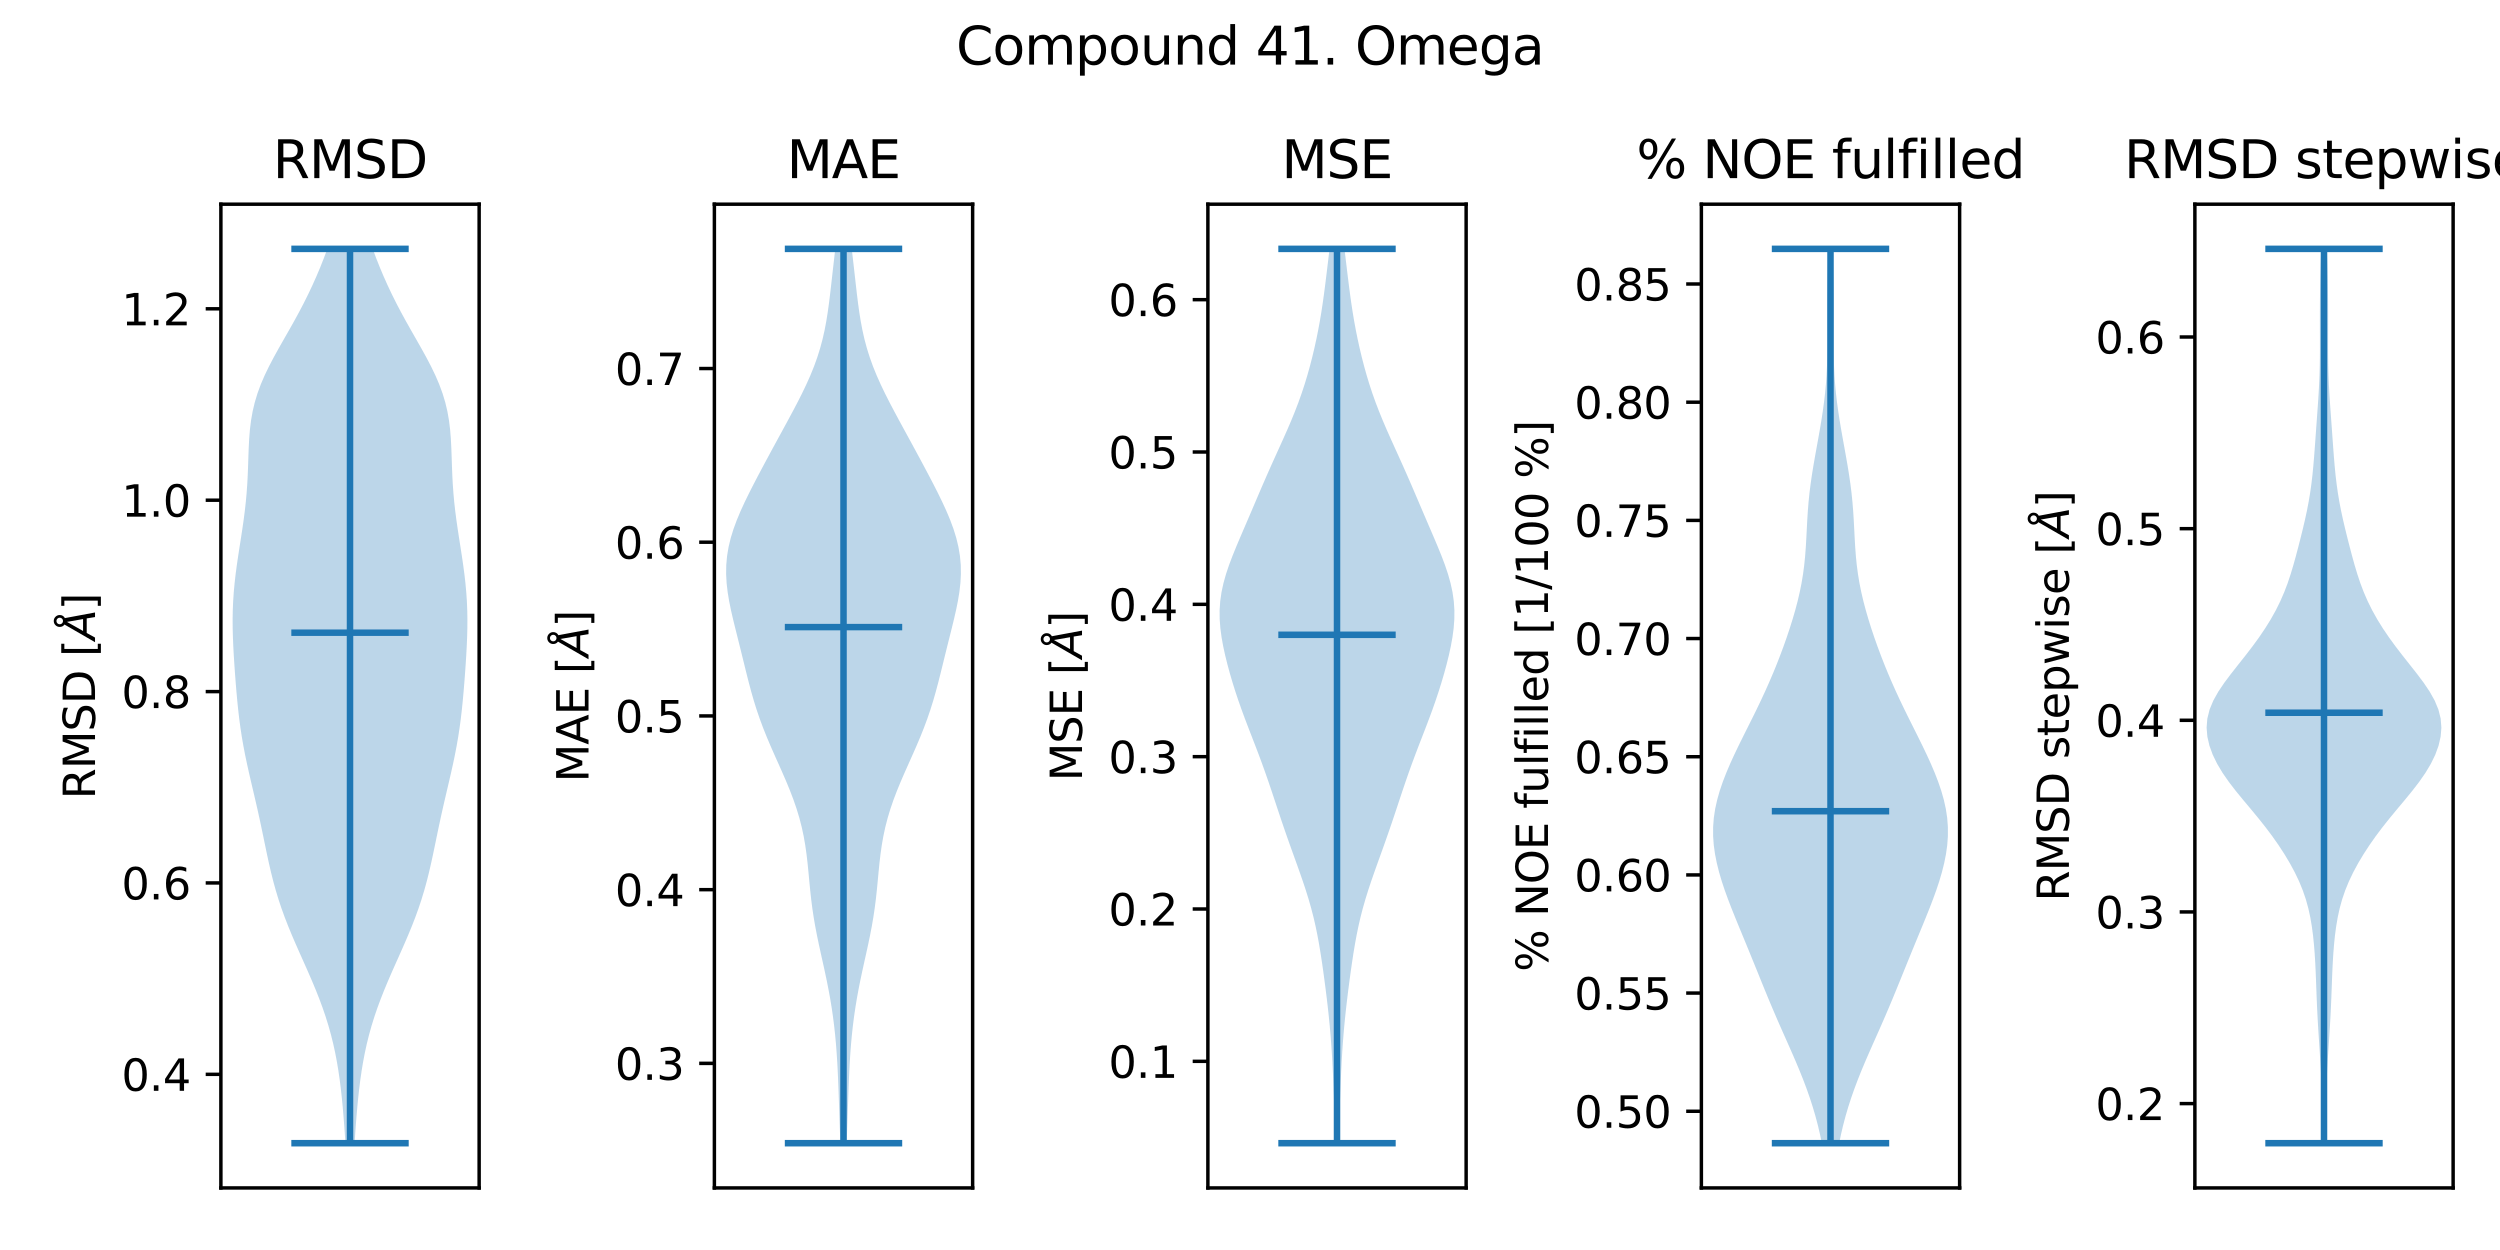 <?xml version="1.0" encoding="utf-8" standalone="no"?>
<!DOCTYPE svg PUBLIC "-//W3C//DTD SVG 1.1//EN"
  "http://www.w3.org/Graphics/SVG/1.1/DTD/svg11.dtd">
<svg xmlns:xlink="http://www.w3.org/1999/xlink" width="576pt" height="288pt" viewBox="0 0 576 288" xmlns="http://www.w3.org/2000/svg" version="1.1">
 <defs>
  <style type="text/css">*{stroke-linejoin: round; stroke-linecap: butt}</style>
 </defs>
 <g id="figure_1">
  <g id="patch_1">
   <path d="M 0 288 
L 576 288 
L 576 0 
L 0 0 
z
" style="fill: #ffffff"/>
  </g>
  <g id="axes_1">
   <g id="patch_2">
    <path d="M 50.892 273.7 
L 110.394 273.7 
L 110.394 47.04 
L 50.892 47.04 
z
" style="fill: #ffffff"/>
   </g>
   <g id="PolyCollection_1">
    <path d="M 81.699 263.397 
L 79.587 263.397 
L 79.451 261.316 
L 79.303 259.235 
L 79.142 257.153 
L 78.963 255.072 
L 78.762 252.99 
L 78.534 250.909 
L 78.273 248.828 
L 77.973 246.746 
L 77.628 244.665 
L 77.23 242.584 
L 76.776 240.502 
L 76.259 238.421 
L 75.678 236.34 
L 75.032 234.258 
L 74.321 232.177 
L 73.55 230.096 
L 72.725 228.014 
L 71.854 225.933 
L 70.95 223.851 
L 70.026 221.77 
L 69.096 219.689 
L 68.175 217.607 
L 67.278 215.526 
L 66.419 213.445 
L 65.608 211.363 
L 64.854 209.282 
L 64.161 207.201 
L 63.53 205.119 
L 62.958 203.038 
L 62.436 200.957 
L 61.956 198.875 
L 61.505 196.794 
L 61.071 194.712 
L 60.641 192.631 
L 60.207 190.55 
L 59.76 188.468 
L 59.299 186.387 
L 58.822 184.306 
L 58.336 182.224 
L 57.848 180.143 
L 57.367 178.062 
L 56.904 175.98 
L 56.469 173.899 
L 56.069 171.817 
L 55.71 169.736 
L 55.393 167.655 
L 55.115 165.573 
L 54.874 163.492 
L 54.662 161.411 
L 54.472 159.329 
L 54.301 157.248 
L 54.142 155.167 
L 53.996 153.085 
L 53.864 151.004 
L 53.751 148.923 
L 53.664 146.841 
L 53.61 144.76 
L 53.597 142.678 
L 53.632 140.597 
L 53.72 138.516 
L 53.86 136.434 
L 54.052 134.353 
L 54.291 132.272 
L 54.567 130.19 
L 54.872 128.109 
L 55.194 126.028 
L 55.52 123.946 
L 55.838 121.865 
L 56.137 119.783 
L 56.406 117.702 
L 56.637 115.621 
L 56.826 113.539 
L 56.973 111.458 
L 57.081 109.377 
L 57.161 107.295 
L 57.228 105.214 
L 57.304 103.133 
L 57.413 101.051 
L 57.582 98.97 
L 57.837 96.889 
L 58.202 94.807 
L 58.694 92.726 
L 59.321 90.644 
L 60.086 88.563 
L 60.978 86.482 
L 61.982 84.4 
L 63.072 82.319 
L 64.223 80.238 
L 65.406 78.156 
L 66.594 76.075 
L 67.765 73.994 
L 68.901 71.912 
L 69.991 69.831 
L 71.028 67.75 
L 72.011 65.668 
L 72.939 63.587 
L 73.814 61.505 
L 74.639 59.424 
L 75.413 57.343 
L 85.873 57.343 
L 85.873 57.343 
L 86.648 59.424 
L 87.472 61.505 
L 88.348 63.587 
L 89.276 65.668 
L 90.258 67.75 
L 91.295 69.831 
L 92.385 71.912 
L 93.522 73.994 
L 94.693 76.075 
L 95.881 78.156 
L 97.063 80.238 
L 98.214 82.319 
L 99.305 84.4 
L 100.308 86.482 
L 101.201 88.563 
L 101.965 90.644 
L 102.593 92.726 
L 103.084 94.807 
L 103.449 96.889 
L 103.704 98.97 
L 103.873 101.051 
L 103.982 103.133 
L 104.058 105.214 
L 104.126 107.295 
L 104.205 109.377 
L 104.314 111.458 
L 104.46 113.539 
L 104.649 115.621 
L 104.881 117.702 
L 105.15 119.783 
L 105.449 121.865 
L 105.767 123.946 
L 106.093 126.028 
L 106.414 128.109 
L 106.719 130.19 
L 106.996 132.272 
L 107.234 134.353 
L 107.426 136.434 
L 107.567 138.516 
L 107.654 140.597 
L 107.689 142.678 
L 107.677 144.76 
L 107.623 146.841 
L 107.536 148.923 
L 107.422 151.004 
L 107.29 153.085 
L 107.144 155.167 
L 106.986 157.248 
L 106.814 159.329 
L 106.625 161.411 
L 106.413 163.492 
L 106.171 165.573 
L 105.894 167.655 
L 105.576 169.736 
L 105.217 171.817 
L 104.818 173.899 
L 104.383 175.98 
L 103.92 178.062 
L 103.439 180.143 
L 102.95 182.224 
L 102.464 184.306 
L 101.988 186.387 
L 101.526 188.468 
L 101.08 190.55 
L 100.645 192.631 
L 100.216 194.712 
L 99.782 196.794 
L 99.331 198.875 
L 98.85 200.957 
L 98.329 203.038 
L 97.756 205.119 
L 97.125 207.201 
L 96.432 209.282 
L 95.678 211.363 
L 94.868 213.445 
L 94.008 215.526 
L 93.112 217.607 
L 92.191 219.689 
L 91.261 221.77 
L 90.336 223.851 
L 89.432 225.933 
L 88.562 228.014 
L 87.737 230.096 
L 86.965 232.177 
L 86.255 234.258 
L 85.608 236.34 
L 85.027 238.421 
L 84.511 240.502 
L 84.056 242.584 
L 83.659 244.665 
L 83.313 246.746 
L 83.013 248.828 
L 82.752 250.909 
L 82.524 252.99 
L 82.324 255.072 
L 82.145 257.153 
L 81.983 259.235 
L 81.836 261.316 
L 81.699 263.397 
z
" clip-path="url(#ped7dda4d1c)" style="fill: #1f77b4; fill-opacity: 0.3"/>
   </g>
   <g id="matplotlib.axis_1">
    <g id="ytick_1">
     <g id="line2d_1">
      <defs>
       <path id="mf8b8bda31f" d="M 0 0 
L -3.5 0 
" style="stroke: #000000; stroke-width: 0.8"/>
      </defs>
      <g>
       <use xlink:href="#mf8b8bda31f" x="50.892" y="247.525" style="stroke: #000000; stroke-width: 0.8"/>
      </g>
     </g>
     <g id="text_1">
      <!-- 0.4 -->
      <g transform="translate(27.989 251.324)scale(0.1 -0.1)">
       <defs>
        <path id="DejaVuSans-30" d="M 2034 4250 
Q 1547 4250 1301 3770 
Q 1056 3291 1056 2328 
Q 1056 1369 1301 889 
Q 1547 409 2034 409 
Q 2525 409 2770 889 
Q 3016 1369 3016 2328 
Q 3016 3291 2770 3770 
Q 2525 4250 2034 4250 
z
M 2034 4750 
Q 2819 4750 3233 4129 
Q 3647 3509 3647 2328 
Q 3647 1150 3233 529 
Q 2819 -91 2034 -91 
Q 1250 -91 836 529 
Q 422 1150 422 2328 
Q 422 3509 836 4129 
Q 1250 4750 2034 4750 
z
" transform="scale(0.016)"/>
        <path id="DejaVuSans-2e" d="M 684 794 
L 1344 794 
L 1344 0 
L 684 0 
L 684 794 
z
" transform="scale(0.016)"/>
        <path id="DejaVuSans-34" d="M 2419 4116 
L 825 1625 
L 2419 1625 
L 2419 4116 
z
M 2253 4666 
L 3047 4666 
L 3047 1625 
L 3713 1625 
L 3713 1100 
L 3047 1100 
L 3047 0 
L 2419 0 
L 2419 1100 
L 313 1100 
L 313 1709 
L 2253 4666 
z
" transform="scale(0.016)"/>
       </defs>
       <use xlink:href="#DejaVuSans-30"/>
       <use xlink:href="#DejaVuSans-2e" x="63.623"/>
       <use xlink:href="#DejaVuSans-34" x="95.41"/>
      </g>
     </g>
    </g>
    <g id="ytick_2">
     <g id="line2d_2">
      <g>
       <use xlink:href="#mf8b8bda31f" x="50.892" y="203.432" style="stroke: #000000; stroke-width: 0.8"/>
      </g>
     </g>
     <g id="text_2">
      <!-- 0.6 -->
      <g transform="translate(27.989 207.232)scale(0.1 -0.1)">
       <defs>
        <path id="DejaVuSans-36" d="M 2113 2584 
Q 1688 2584 1439 2293 
Q 1191 2003 1191 1497 
Q 1191 994 1439 701 
Q 1688 409 2113 409 
Q 2538 409 2786 701 
Q 3034 994 3034 1497 
Q 3034 2003 2786 2293 
Q 2538 2584 2113 2584 
z
M 3366 4563 
L 3366 3988 
Q 3128 4100 2886 4159 
Q 2644 4219 2406 4219 
Q 1781 4219 1451 3797 
Q 1122 3375 1075 2522 
Q 1259 2794 1537 2939 
Q 1816 3084 2150 3084 
Q 2853 3084 3261 2657 
Q 3669 2231 3669 1497 
Q 3669 778 3244 343 
Q 2819 -91 2113 -91 
Q 1303 -91 875 529 
Q 447 1150 447 2328 
Q 447 3434 972 4092 
Q 1497 4750 2381 4750 
Q 2619 4750 2861 4703 
Q 3103 4656 3366 4563 
z
" transform="scale(0.016)"/>
       </defs>
       <use xlink:href="#DejaVuSans-30"/>
       <use xlink:href="#DejaVuSans-2e" x="63.623"/>
       <use xlink:href="#DejaVuSans-36" x="95.41"/>
      </g>
     </g>
    </g>
    <g id="ytick_3">
     <g id="line2d_3">
      <g>
       <use xlink:href="#mf8b8bda31f" x="50.892" y="159.34" style="stroke: #000000; stroke-width: 0.8"/>
      </g>
     </g>
     <g id="text_3">
      <!-- 0.8 -->
      <g transform="translate(27.989 163.139)scale(0.1 -0.1)">
       <defs>
        <path id="DejaVuSans-38" d="M 2034 2216 
Q 1584 2216 1326 1975 
Q 1069 1734 1069 1313 
Q 1069 891 1326 650 
Q 1584 409 2034 409 
Q 2484 409 2743 651 
Q 3003 894 3003 1313 
Q 3003 1734 2745 1975 
Q 2488 2216 2034 2216 
z
M 1403 2484 
Q 997 2584 770 2862 
Q 544 3141 544 3541 
Q 544 4100 942 4425 
Q 1341 4750 2034 4750 
Q 2731 4750 3128 4425 
Q 3525 4100 3525 3541 
Q 3525 3141 3298 2862 
Q 3072 2584 2669 2484 
Q 3125 2378 3379 2068 
Q 3634 1759 3634 1313 
Q 3634 634 3220 271 
Q 2806 -91 2034 -91 
Q 1263 -91 848 271 
Q 434 634 434 1313 
Q 434 1759 690 2068 
Q 947 2378 1403 2484 
z
M 1172 3481 
Q 1172 3119 1398 2916 
Q 1625 2713 2034 2713 
Q 2441 2713 2670 2916 
Q 2900 3119 2900 3481 
Q 2900 3844 2670 4047 
Q 2441 4250 2034 4250 
Q 1625 4250 1398 4047 
Q 1172 3844 1172 3481 
z
" transform="scale(0.016)"/>
       </defs>
       <use xlink:href="#DejaVuSans-30"/>
       <use xlink:href="#DejaVuSans-2e" x="63.623"/>
       <use xlink:href="#DejaVuSans-38" x="95.41"/>
      </g>
     </g>
    </g>
    <g id="ytick_4">
     <g id="line2d_4">
      <g>
       <use xlink:href="#mf8b8bda31f" x="50.892" y="115.247" style="stroke: #000000; stroke-width: 0.8"/>
      </g>
     </g>
     <g id="text_4">
      <!-- 1.0 -->
      <g transform="translate(27.989 119.047)scale(0.1 -0.1)">
       <defs>
        <path id="DejaVuSans-31" d="M 794 531 
L 1825 531 
L 1825 4091 
L 703 3866 
L 703 4441 
L 1819 4666 
L 2450 4666 
L 2450 531 
L 3481 531 
L 3481 0 
L 794 0 
L 794 531 
z
" transform="scale(0.016)"/>
       </defs>
       <use xlink:href="#DejaVuSans-31"/>
       <use xlink:href="#DejaVuSans-2e" x="63.623"/>
       <use xlink:href="#DejaVuSans-30" x="95.41"/>
      </g>
     </g>
    </g>
    <g id="ytick_5">
     <g id="line2d_5">
      <g>
       <use xlink:href="#mf8b8bda31f" x="50.892" y="71.155" style="stroke: #000000; stroke-width: 0.8"/>
      </g>
     </g>
     <g id="text_5">
      <!-- 1.2 -->
      <g transform="translate(27.989 74.954)scale(0.1 -0.1)">
       <defs>
        <path id="DejaVuSans-32" d="M 1228 531 
L 3431 531 
L 3431 0 
L 469 0 
L 469 531 
Q 828 903 1448 1529 
Q 2069 2156 2228 2338 
Q 2531 2678 2651 2914 
Q 2772 3150 2772 3378 
Q 2772 3750 2511 3984 
Q 2250 4219 1831 4219 
Q 1534 4219 1204 4116 
Q 875 4013 500 3803 
L 500 4441 
Q 881 4594 1212 4672 
Q 1544 4750 1819 4750 
Q 2544 4750 2975 4387 
Q 3406 4025 3406 3419 
Q 3406 3131 3298 2873 
Q 3191 2616 2906 2266 
Q 2828 2175 2409 1742 
Q 1991 1309 1228 531 
z
" transform="scale(0.016)"/>
       </defs>
       <use xlink:href="#DejaVuSans-31"/>
       <use xlink:href="#DejaVuSans-2e" x="63.623"/>
       <use xlink:href="#DejaVuSans-32" x="95.41"/>
      </g>
     </g>
    </g>
    <g id="text_6">
     <!-- RMSD [$\AA$] -->
     <g transform="translate(21.91 184.12)rotate(-90)scale(0.1 -0.1)">
      <defs>
       <path id="DejaVuSans-52" d="M 2841 2188 
Q 3044 2119 3236 1894 
Q 3428 1669 3622 1275 
L 4263 0 
L 3584 0 
L 2988 1197 
Q 2756 1666 2539 1819 
Q 2322 1972 1947 1972 
L 1259 1972 
L 1259 0 
L 628 0 
L 628 4666 
L 2053 4666 
Q 2853 4666 3247 4331 
Q 3641 3997 3641 3322 
Q 3641 2881 3436 2590 
Q 3231 2300 2841 2188 
z
M 1259 4147 
L 1259 2491 
L 2053 2491 
Q 2509 2491 2742 2702 
Q 2975 2913 2975 3322 
Q 2975 3731 2742 3939 
Q 2509 4147 2053 4147 
L 1259 4147 
z
" transform="scale(0.016)"/>
       <path id="DejaVuSans-4d" d="M 628 4666 
L 1569 4666 
L 2759 1491 
L 3956 4666 
L 4897 4666 
L 4897 0 
L 4281 0 
L 4281 4097 
L 3078 897 
L 2444 897 
L 1241 4097 
L 1241 0 
L 628 0 
L 628 4666 
z
" transform="scale(0.016)"/>
       <path id="DejaVuSans-53" d="M 3425 4513 
L 3425 3897 
Q 3066 4069 2747 4153 
Q 2428 4238 2131 4238 
Q 1616 4238 1336 4038 
Q 1056 3838 1056 3469 
Q 1056 3159 1242 3001 
Q 1428 2844 1947 2747 
L 2328 2669 
Q 3034 2534 3370 2195 
Q 3706 1856 3706 1288 
Q 3706 609 3251 259 
Q 2797 -91 1919 -91 
Q 1588 -91 1214 -16 
Q 841 59 441 206 
L 441 856 
Q 825 641 1194 531 
Q 1563 422 1919 422 
Q 2459 422 2753 634 
Q 3047 847 3047 1241 
Q 3047 1584 2836 1778 
Q 2625 1972 2144 2069 
L 1759 2144 
Q 1053 2284 737 2584 
Q 422 2884 422 3419 
Q 422 4038 858 4394 
Q 1294 4750 2059 4750 
Q 2388 4750 2728 4690 
Q 3069 4631 3425 4513 
z
" transform="scale(0.016)"/>
       <path id="DejaVuSans-44" d="M 1259 4147 
L 1259 519 
L 2022 519 
Q 2988 519 3436 956 
Q 3884 1394 3884 2338 
Q 3884 3275 3436 3711 
Q 2988 4147 2022 4147 
L 1259 4147 
z
M 628 4666 
L 1925 4666 
Q 3281 4666 3915 4102 
Q 4550 3538 4550 2338 
Q 4550 1131 3912 565 
Q 3275 0 1925 0 
L 628 0 
L 628 4666 
z
" transform="scale(0.016)"/>
       <path id="DejaVuSans-20" transform="scale(0.016)"/>
       <path id="DejaVuSans-5b" d="M 550 4863 
L 1875 4863 
L 1875 4416 
L 1125 4416 
L 1125 -397 
L 1875 -397 
L 1875 -844 
L 550 -844 
L 550 4863 
z
" transform="scale(0.016)"/>
       <path id="DejaVuSans-Oblique-c5" d="M 3188 5081 
Q 3188 5278 3048 5417 
Q 2909 5556 2713 5556 
Q 2513 5556 2377 5420 
Q 2241 5284 2241 5081 
Q 2241 4884 2377 4746 
Q 2513 4609 2713 4609 
Q 2909 4609 3048 4746 
Q 3188 4884 3188 5081 
z
M 2203 4397 
Q 2034 4513 1945 4689 
Q 1856 4866 1856 5081 
Q 1856 5438 2106 5689 
Q 2356 5941 2713 5941 
Q 3069 5941 3320 5689 
Q 3572 5438 3572 5081 
Q 3572 4834 3458 4643 
Q 3344 4453 3128 4341 
L 3938 0 
L 3278 0 
L 3084 1197 
L 984 1197 
L 325 0 
L -341 0 
L 2203 4397 
z
M 2584 4044 
L 1275 1722 
L 2988 1722 
L 2584 4044 
z
" transform="scale(0.016)"/>
       <path id="DejaVuSans-5d" d="M 1947 4863 
L 1947 -844 
L 622 -844 
L 622 -397 
L 1369 -397 
L 1369 4416 
L 622 4416 
L 622 4863 
L 1947 4863 
z
" transform="scale(0.016)"/>
      </defs>
      <use xlink:href="#DejaVuSans-52" transform="translate(0 0.172)"/>
      <use xlink:href="#DejaVuSans-4d" transform="translate(69.482 0.172)"/>
      <use xlink:href="#DejaVuSans-53" transform="translate(155.762 0.172)"/>
      <use xlink:href="#DejaVuSans-44" transform="translate(219.238 0.172)"/>
      <use xlink:href="#DejaVuSans-20" transform="translate(296.24 0.172)"/>
      <use xlink:href="#DejaVuSans-5b" transform="translate(328.027 0.172)"/>
      <use xlink:href="#DejaVuSans-Oblique-c5" transform="translate(367.041 0.172)"/>
      <use xlink:href="#DejaVuSans-5d" transform="translate(435.449 0.172)"/>
     </g>
    </g>
   </g>
   <g id="LineCollection_1">
    <path d="M 67.12 145.776 
L 94.166 145.776 
" clip-path="url(#ped7dda4d1c)" style="fill: none; stroke: #1f77b4; stroke-width: 1.5"/>
   </g>
   <g id="LineCollection_2">
    <path d="M 67.12 57.343 
L 94.166 57.343 
" clip-path="url(#ped7dda4d1c)" style="fill: none; stroke: #1f77b4; stroke-width: 1.5"/>
   </g>
   <g id="LineCollection_3">
    <path d="M 67.12 263.397 
L 94.166 263.397 
" clip-path="url(#ped7dda4d1c)" style="fill: none; stroke: #1f77b4; stroke-width: 1.5"/>
   </g>
   <g id="LineCollection_4">
    <path d="M 80.643 263.397 
L 80.643 57.343 
" clip-path="url(#ped7dda4d1c)" style="fill: none; stroke: #1f77b4; stroke-width: 1.5"/>
   </g>
   <g id="patch_3">
    <path d="M 50.892 273.7 
L 50.892 47.04 
" style="fill: none; stroke: #000000; stroke-width: 0.8; stroke-linejoin: miter; stroke-linecap: square"/>
   </g>
   <g id="patch_4">
    <path d="M 110.394 273.7 
L 110.394 47.04 
" style="fill: none; stroke: #000000; stroke-width: 0.8; stroke-linejoin: miter; stroke-linecap: square"/>
   </g>
   <g id="patch_5">
    <path d="M 50.892 273.7 
L 110.394 273.7 
" style="fill: none; stroke: #000000; stroke-width: 0.8; stroke-linejoin: miter; stroke-linecap: square"/>
   </g>
   <g id="patch_6">
    <path d="M 50.892 47.04 
L 110.394 47.04 
" style="fill: none; stroke: #000000; stroke-width: 0.8; stroke-linejoin: miter; stroke-linecap: square"/>
   </g>
   <g id="text_7">
    <!-- RMSD -->
    <g transform="translate(62.868 41.04)scale(0.12 -0.12)">
     <use xlink:href="#DejaVuSans-52"/>
     <use xlink:href="#DejaVuSans-4d" x="69.482"/>
     <use xlink:href="#DejaVuSans-53" x="155.762"/>
     <use xlink:href="#DejaVuSans-44" x="219.238"/>
    </g>
   </g>
  </g>
  <g id="axes_2">
   <g id="patch_7">
    <path d="M 164.594 273.7 
L 224.095 273.7 
L 224.095 47.04 
L 164.594 47.04 
z
" style="fill: #ffffff"/>
   </g>
   <g id="PolyCollection_2">
    <path d="M 195.067 263.397 
L 193.623 263.397 
L 193.544 261.316 
L 193.468 259.235 
L 193.396 257.153 
L 193.326 255.072 
L 193.256 252.99 
L 193.183 250.909 
L 193.102 248.828 
L 193.008 246.746 
L 192.898 244.665 
L 192.764 242.584 
L 192.604 240.502 
L 192.412 238.421 
L 192.185 236.34 
L 191.92 234.258 
L 191.617 232.177 
L 191.274 230.096 
L 190.894 228.014 
L 190.481 225.933 
L 190.041 223.851 
L 189.584 221.77 
L 189.122 219.689 
L 188.667 217.607 
L 188.233 215.526 
L 187.832 213.445 
L 187.474 211.363 
L 187.162 209.282 
L 186.896 207.201 
L 186.668 205.119 
L 186.465 203.038 
L 186.27 200.957 
L 186.062 198.875 
L 185.821 196.794 
L 185.525 194.712 
L 185.16 192.631 
L 184.712 190.55 
L 184.175 188.468 
L 183.547 186.387 
L 182.833 184.306 
L 182.041 182.224 
L 181.187 180.143 
L 180.287 178.062 
L 179.36 175.98 
L 178.429 173.899 
L 177.514 171.817 
L 176.634 169.736 
L 175.802 167.655 
L 175.03 165.573 
L 174.319 163.492 
L 173.67 161.411 
L 173.073 159.329 
L 172.518 157.248 
L 171.991 155.167 
L 171.477 153.085 
L 170.966 151.004 
L 170.45 148.923 
L 169.928 146.841 
L 169.407 144.76 
L 168.898 142.678 
L 168.42 140.597 
L 167.997 138.516 
L 167.652 136.434 
L 167.412 134.353 
L 167.299 132.272 
L 167.33 130.19 
L 167.516 128.109 
L 167.862 126.028 
L 168.363 123.946 
L 169.007 121.865 
L 169.777 119.783 
L 170.651 117.702 
L 171.607 115.621 
L 172.625 113.539 
L 173.684 111.458 
L 174.771 109.377 
L 175.877 107.295 
L 176.994 105.214 
L 178.12 103.133 
L 179.253 101.051 
L 180.388 98.97 
L 181.519 96.889 
L 182.638 94.807 
L 183.733 92.726 
L 184.787 90.644 
L 185.786 88.563 
L 186.714 86.482 
L 187.557 84.4 
L 188.307 82.319 
L 188.959 80.238 
L 189.517 78.156 
L 189.987 76.075 
L 190.381 73.994 
L 190.713 71.912 
L 191.001 69.831 
L 191.258 67.75 
L 191.499 65.668 
L 191.733 63.587 
L 191.968 61.505 
L 192.206 59.424 
L 192.447 57.343 
L 196.243 57.343 
L 196.243 57.343 
L 196.484 59.424 
L 196.722 61.505 
L 196.956 63.587 
L 197.19 65.668 
L 197.431 67.75 
L 197.689 69.831 
L 197.976 71.912 
L 198.309 73.994 
L 198.703 76.075 
L 199.173 78.156 
L 199.73 80.238 
L 200.383 82.319 
L 201.132 84.4 
L 201.976 86.482 
L 202.903 88.563 
L 203.902 90.644 
L 204.957 92.726 
L 206.051 94.807 
L 207.17 96.889 
L 208.302 98.97 
L 209.437 101.051 
L 210.569 103.133 
L 211.695 105.214 
L 212.813 107.295 
L 213.918 109.377 
L 215.006 111.458 
L 216.065 113.539 
L 217.082 115.621 
L 218.038 117.702 
L 218.913 119.783 
L 219.683 121.865 
L 220.326 123.946 
L 220.827 126.028 
L 221.173 128.109 
L 221.36 130.19 
L 221.391 132.272 
L 221.278 134.353 
L 221.037 136.434 
L 220.693 138.516 
L 220.269 140.597 
L 219.792 142.678 
L 219.283 144.76 
L 218.761 146.841 
L 218.24 148.923 
L 217.724 151.004 
L 217.212 153.085 
L 216.699 155.167 
L 216.171 157.248 
L 215.616 159.329 
L 215.02 161.411 
L 214.37 163.492 
L 213.66 165.573 
L 212.887 167.655 
L 212.056 169.736 
L 211.175 171.817 
L 210.26 173.899 
L 209.329 175.98 
L 208.403 178.062 
L 207.503 180.143 
L 206.648 182.224 
L 205.857 184.306 
L 205.142 186.387 
L 204.515 188.468 
L 203.977 190.55 
L 203.53 192.631 
L 203.164 194.712 
L 202.869 196.794 
L 202.627 198.875 
L 202.419 200.957 
L 202.224 203.038 
L 202.021 205.119 
L 201.794 207.201 
L 201.527 209.282 
L 201.216 211.363 
L 200.857 213.445 
L 200.456 215.526 
L 200.022 217.607 
L 199.568 219.689 
L 199.105 221.77 
L 198.648 223.851 
L 198.209 225.933 
L 197.795 228.014 
L 197.415 230.096 
L 197.073 232.177 
L 196.769 234.258 
L 196.504 236.34 
L 196.277 238.421 
L 196.086 240.502 
L 195.925 242.584 
L 195.792 244.665 
L 195.681 246.746 
L 195.588 248.828 
L 195.507 250.909 
L 195.433 252.99 
L 195.363 255.072 
L 195.293 257.153 
L 195.221 259.235 
L 195.146 261.316 
L 195.067 263.397 
z
" clip-path="url(#p6bdb8fbef0)" style="fill: #1f77b4; fill-opacity: 0.3"/>
   </g>
   <g id="matplotlib.axis_2">
    <g id="ytick_6">
     <g id="line2d_6">
      <g>
       <use xlink:href="#mf8b8bda31f" x="164.594" y="245" style="stroke: #000000; stroke-width: 0.8"/>
      </g>
     </g>
     <g id="text_8">
      <!-- 0.3 -->
      <g transform="translate(141.691 248.8)scale(0.1 -0.1)">
       <defs>
        <path id="DejaVuSans-33" d="M 2597 2516 
Q 3050 2419 3304 2112 
Q 3559 1806 3559 1356 
Q 3559 666 3084 287 
Q 2609 -91 1734 -91 
Q 1441 -91 1130 -33 
Q 819 25 488 141 
L 488 750 
Q 750 597 1062 519 
Q 1375 441 1716 441 
Q 2309 441 2620 675 
Q 2931 909 2931 1356 
Q 2931 1769 2642 2001 
Q 2353 2234 1838 2234 
L 1294 2234 
L 1294 2753 
L 1863 2753 
Q 2328 2753 2575 2939 
Q 2822 3125 2822 3475 
Q 2822 3834 2567 4026 
Q 2313 4219 1838 4219 
Q 1578 4219 1281 4162 
Q 984 4106 628 3988 
L 628 4550 
Q 988 4650 1302 4700 
Q 1616 4750 1894 4750 
Q 2613 4750 3031 4423 
Q 3450 4097 3450 3541 
Q 3450 3153 3228 2886 
Q 3006 2619 2597 2516 
z
" transform="scale(0.016)"/>
       </defs>
       <use xlink:href="#DejaVuSans-30"/>
       <use xlink:href="#DejaVuSans-2e" x="63.623"/>
       <use xlink:href="#DejaVuSans-33" x="95.41"/>
      </g>
     </g>
    </g>
    <g id="ytick_7">
     <g id="line2d_7">
      <g>
       <use xlink:href="#mf8b8bda31f" x="164.594" y="204.977" style="stroke: #000000; stroke-width: 0.8"/>
      </g>
     </g>
     <g id="text_9">
      <!-- 0.4 -->
      <g transform="translate(141.691 208.776)scale(0.1 -0.1)">
       <use xlink:href="#DejaVuSans-30"/>
       <use xlink:href="#DejaVuSans-2e" x="63.623"/>
       <use xlink:href="#DejaVuSans-34" x="95.41"/>
      </g>
     </g>
    </g>
    <g id="ytick_8">
     <g id="line2d_8">
      <g>
       <use xlink:href="#mf8b8bda31f" x="164.594" y="164.953" style="stroke: #000000; stroke-width: 0.8"/>
      </g>
     </g>
     <g id="text_10">
      <!-- 0.5 -->
      <g transform="translate(141.691 168.753)scale(0.1 -0.1)">
       <defs>
        <path id="DejaVuSans-35" d="M 691 4666 
L 3169 4666 
L 3169 4134 
L 1269 4134 
L 1269 2991 
Q 1406 3038 1543 3061 
Q 1681 3084 1819 3084 
Q 2600 3084 3056 2656 
Q 3513 2228 3513 1497 
Q 3513 744 3044 326 
Q 2575 -91 1722 -91 
Q 1428 -91 1123 -41 
Q 819 9 494 109 
L 494 744 
Q 775 591 1075 516 
Q 1375 441 1709 441 
Q 2250 441 2565 725 
Q 2881 1009 2881 1497 
Q 2881 1984 2565 2268 
Q 2250 2553 1709 2553 
Q 1456 2553 1204 2497 
Q 953 2441 691 2322 
L 691 4666 
z
" transform="scale(0.016)"/>
       </defs>
       <use xlink:href="#DejaVuSans-30"/>
       <use xlink:href="#DejaVuSans-2e" x="63.623"/>
       <use xlink:href="#DejaVuSans-35" x="95.41"/>
      </g>
     </g>
    </g>
    <g id="ytick_9">
     <g id="line2d_9">
      <g>
       <use xlink:href="#mf8b8bda31f" x="164.594" y="124.93" style="stroke: #000000; stroke-width: 0.8"/>
      </g>
     </g>
     <g id="text_11">
      <!-- 0.6 -->
      <g transform="translate(141.691 128.729)scale(0.1 -0.1)">
       <use xlink:href="#DejaVuSans-30"/>
       <use xlink:href="#DejaVuSans-2e" x="63.623"/>
       <use xlink:href="#DejaVuSans-36" x="95.41"/>
      </g>
     </g>
    </g>
    <g id="ytick_10">
     <g id="line2d_10">
      <g>
       <use xlink:href="#mf8b8bda31f" x="164.594" y="84.907" style="stroke: #000000; stroke-width: 0.8"/>
      </g>
     </g>
     <g id="text_12">
      <!-- 0.7 -->
      <g transform="translate(141.691 88.706)scale(0.1 -0.1)">
       <defs>
        <path id="DejaVuSans-37" d="M 525 4666 
L 3525 4666 
L 3525 4397 
L 1831 0 
L 1172 0 
L 2766 4134 
L 525 4134 
L 525 4666 
z
" transform="scale(0.016)"/>
       </defs>
       <use xlink:href="#DejaVuSans-30"/>
       <use xlink:href="#DejaVuSans-2e" x="63.623"/>
       <use xlink:href="#DejaVuSans-37" x="95.41"/>
      </g>
     </g>
    </g>
    <g id="text_13">
     <!-- MAE [$\AA$] -->
     <g transform="translate(135.611 180.22)rotate(-90)scale(0.1 -0.1)">
      <defs>
       <path id="DejaVuSans-41" d="M 2188 4044 
L 1331 1722 
L 3047 1722 
L 2188 4044 
z
M 1831 4666 
L 2547 4666 
L 4325 0 
L 3669 0 
L 3244 1197 
L 1141 1197 
L 716 0 
L 50 0 
L 1831 4666 
z
" transform="scale(0.016)"/>
       <path id="DejaVuSans-45" d="M 628 4666 
L 3578 4666 
L 3578 4134 
L 1259 4134 
L 1259 2753 
L 3481 2753 
L 3481 2222 
L 1259 2222 
L 1259 531 
L 3634 531 
L 3634 0 
L 628 0 
L 628 4666 
z
" transform="scale(0.016)"/>
      </defs>
      <use xlink:href="#DejaVuSans-4d" transform="translate(0 0.172)"/>
      <use xlink:href="#DejaVuSans-41" transform="translate(86.279 0.172)"/>
      <use xlink:href="#DejaVuSans-45" transform="translate(154.688 0.172)"/>
      <use xlink:href="#DejaVuSans-20" transform="translate(217.871 0.172)"/>
      <use xlink:href="#DejaVuSans-5b" transform="translate(249.658 0.172)"/>
      <use xlink:href="#DejaVuSans-Oblique-c5" transform="translate(288.672 0.172)"/>
      <use xlink:href="#DejaVuSans-5d" transform="translate(357.08 0.172)"/>
     </g>
    </g>
   </g>
   <g id="LineCollection_5">
    <path d="M 180.822 144.486 
L 207.868 144.486 
" clip-path="url(#p6bdb8fbef0)" style="fill: none; stroke: #1f77b4; stroke-width: 1.5"/>
   </g>
   <g id="LineCollection_6">
    <path d="M 180.822 57.343 
L 207.868 57.343 
" clip-path="url(#p6bdb8fbef0)" style="fill: none; stroke: #1f77b4; stroke-width: 1.5"/>
   </g>
   <g id="LineCollection_7">
    <path d="M 180.822 263.397 
L 207.868 263.397 
" clip-path="url(#p6bdb8fbef0)" style="fill: none; stroke: #1f77b4; stroke-width: 1.5"/>
   </g>
   <g id="LineCollection_8">
    <path d="M 194.345 263.397 
L 194.345 57.343 
" clip-path="url(#p6bdb8fbef0)" style="fill: none; stroke: #1f77b4; stroke-width: 1.5"/>
   </g>
   <g id="patch_8">
    <path d="M 164.594 273.7 
L 164.594 47.04 
" style="fill: none; stroke: #000000; stroke-width: 0.8; stroke-linejoin: miter; stroke-linecap: square"/>
   </g>
   <g id="patch_9">
    <path d="M 224.095 273.7 
L 224.095 47.04 
" style="fill: none; stroke: #000000; stroke-width: 0.8; stroke-linejoin: miter; stroke-linecap: square"/>
   </g>
   <g id="patch_10">
    <path d="M 164.594 273.7 
L 224.095 273.7 
" style="fill: none; stroke: #000000; stroke-width: 0.8; stroke-linejoin: miter; stroke-linecap: square"/>
   </g>
   <g id="patch_11">
    <path d="M 164.594 47.04 
L 224.095 47.04 
" style="fill: none; stroke: #000000; stroke-width: 0.8; stroke-linejoin: miter; stroke-linecap: square"/>
   </g>
   <g id="text_14">
    <!-- MAE -->
    <g transform="translate(181.272 41.04)scale(0.12 -0.12)">
     <use xlink:href="#DejaVuSans-4d"/>
     <use xlink:href="#DejaVuSans-41" x="86.279"/>
     <use xlink:href="#DejaVuSans-45" x="154.688"/>
    </g>
   </g>
  </g>
  <g id="axes_3">
   <g id="patch_12">
    <path d="M 278.296 273.7 
L 337.797 273.7 
L 337.797 47.04 
L 278.296 47.04 
z
" style="fill: #ffffff"/>
   </g>
   <g id="PolyCollection_3">
    <path d="M 308.44 263.397 
L 307.653 263.397 
L 307.598 261.316 
L 307.54 259.235 
L 307.478 257.153 
L 307.411 255.072 
L 307.339 252.99 
L 307.261 250.909 
L 307.175 248.828 
L 307.08 246.746 
L 306.973 244.665 
L 306.85 242.584 
L 306.71 240.502 
L 306.55 238.421 
L 306.368 236.34 
L 306.163 234.258 
L 305.939 232.177 
L 305.696 230.096 
L 305.438 228.014 
L 305.167 225.933 
L 304.884 223.851 
L 304.587 221.77 
L 304.269 219.689 
L 303.925 217.607 
L 303.544 215.526 
L 303.118 213.445 
L 302.639 211.363 
L 302.102 209.282 
L 301.509 207.201 
L 300.862 205.119 
L 300.172 203.038 
L 299.449 200.957 
L 298.706 198.875 
L 297.956 196.794 
L 297.209 194.712 
L 296.473 192.631 
L 295.752 190.55 
L 295.046 188.468 
L 294.352 186.387 
L 293.662 184.306 
L 292.969 182.224 
L 292.265 180.143 
L 291.541 178.062 
L 290.793 175.98 
L 290.021 173.899 
L 289.228 171.817 
L 288.423 169.736 
L 287.617 167.655 
L 286.825 165.573 
L 286.057 163.492 
L 285.323 161.411 
L 284.629 159.329 
L 283.976 157.248 
L 283.366 155.167 
L 282.8 153.085 
L 282.283 151.004 
L 281.827 148.923 
L 281.45 146.841 
L 281.172 144.76 
L 281.015 142.678 
L 281 140.597 
L 281.139 138.516 
L 281.437 136.434 
L 281.886 134.353 
L 282.471 132.272 
L 283.17 130.19 
L 283.956 128.109 
L 284.8 126.028 
L 285.679 123.946 
L 286.573 121.865 
L 287.469 119.783 
L 288.361 117.702 
L 289.248 115.621 
L 290.137 113.539 
L 291.032 111.458 
L 291.941 109.377 
L 292.864 107.295 
L 293.801 105.214 
L 294.745 103.133 
L 295.686 101.051 
L 296.609 98.97 
L 297.502 96.889 
L 298.352 94.807 
L 299.15 92.726 
L 299.892 90.644 
L 300.578 88.563 
L 301.211 86.482 
L 301.794 84.4 
L 302.332 82.319 
L 302.829 80.238 
L 303.287 78.156 
L 303.707 76.075 
L 304.091 73.994 
L 304.439 71.912 
L 304.756 69.831 
L 305.047 67.75 
L 305.318 65.668 
L 305.577 63.587 
L 305.829 61.505 
L 306.079 59.424 
L 306.327 57.343 
L 309.765 57.343 
L 309.765 57.343 
L 310.014 59.424 
L 310.263 61.505 
L 310.516 63.587 
L 310.775 65.668 
L 311.046 67.75 
L 311.337 69.831 
L 311.653 71.912 
L 312.002 73.994 
L 312.385 76.075 
L 312.806 78.156 
L 313.264 80.238 
L 313.761 82.319 
L 314.299 84.4 
L 314.882 86.482 
L 315.514 88.563 
L 316.2 90.644 
L 316.942 92.726 
L 317.741 94.807 
L 318.591 96.889 
L 319.483 98.97 
L 320.407 101.051 
L 321.347 103.133 
L 322.291 105.214 
L 323.228 107.295 
L 324.152 109.377 
L 325.06 111.458 
L 325.956 113.539 
L 326.844 115.621 
L 327.732 117.702 
L 328.624 119.783 
L 329.519 121.865 
L 330.413 123.946 
L 331.292 126.028 
L 332.137 128.109 
L 332.922 130.19 
L 333.621 132.272 
L 334.207 134.353 
L 334.656 136.434 
L 334.953 138.516 
L 335.092 140.597 
L 335.077 142.678 
L 334.921 144.76 
L 334.643 146.841 
L 334.265 148.923 
L 333.81 151.004 
L 333.293 153.085 
L 332.726 155.167 
L 332.116 157.248 
L 331.463 159.329 
L 330.769 161.411 
L 330.036 163.492 
L 329.268 165.573 
L 328.475 167.655 
L 327.67 169.736 
L 326.865 171.817 
L 326.072 173.899 
L 325.299 175.98 
L 324.551 178.062 
L 323.828 180.143 
L 323.123 182.224 
L 322.43 184.306 
L 321.741 186.387 
L 321.046 188.468 
L 320.34 190.55 
L 319.619 192.631 
L 318.883 194.712 
L 318.137 196.794 
L 317.387 198.875 
L 316.644 200.957 
L 315.921 203.038 
L 315.23 205.119 
L 314.584 207.201 
L 313.99 209.282 
L 313.454 211.363 
L 312.975 213.445 
L 312.548 215.526 
L 312.168 217.607 
L 311.823 219.689 
L 311.506 221.77 
L 311.208 223.851 
L 310.925 225.933 
L 310.654 228.014 
L 310.397 230.096 
L 310.154 232.177 
L 309.929 234.258 
L 309.725 236.34 
L 309.542 238.421 
L 309.382 240.502 
L 309.242 242.584 
L 309.12 244.665 
L 309.013 246.746 
L 308.917 248.828 
L 308.831 250.909 
L 308.753 252.99 
L 308.681 255.072 
L 308.614 257.153 
L 308.552 259.235 
L 308.494 261.316 
L 308.44 263.397 
z
" clip-path="url(#pd495b7656b)" style="fill: #1f77b4; fill-opacity: 0.3"/>
   </g>
   <g id="matplotlib.axis_3">
    <g id="ytick_11">
     <g id="line2d_11">
      <g>
       <use xlink:href="#mf8b8bda31f" x="278.296" y="244.537" style="stroke: #000000; stroke-width: 0.8"/>
      </g>
     </g>
     <g id="text_15">
      <!-- 0.1 -->
      <g transform="translate(255.392 248.337)scale(0.1 -0.1)">
       <use xlink:href="#DejaVuSans-30"/>
       <use xlink:href="#DejaVuSans-2e" x="63.623"/>
       <use xlink:href="#DejaVuSans-31" x="95.41"/>
      </g>
     </g>
    </g>
    <g id="ytick_12">
     <g id="line2d_12">
      <g>
       <use xlink:href="#mf8b8bda31f" x="278.296" y="209.437" style="stroke: #000000; stroke-width: 0.8"/>
      </g>
     </g>
     <g id="text_16">
      <!-- 0.2 -->
      <g transform="translate(255.392 213.236)scale(0.1 -0.1)">
       <use xlink:href="#DejaVuSans-30"/>
       <use xlink:href="#DejaVuSans-2e" x="63.623"/>
       <use xlink:href="#DejaVuSans-32" x="95.41"/>
      </g>
     </g>
    </g>
    <g id="ytick_13">
     <g id="line2d_13">
      <g>
       <use xlink:href="#mf8b8bda31f" x="278.296" y="174.337" style="stroke: #000000; stroke-width: 0.8"/>
      </g>
     </g>
     <g id="text_17">
      <!-- 0.3 -->
      <g transform="translate(255.392 178.136)scale(0.1 -0.1)">
       <use xlink:href="#DejaVuSans-30"/>
       <use xlink:href="#DejaVuSans-2e" x="63.623"/>
       <use xlink:href="#DejaVuSans-33" x="95.41"/>
      </g>
     </g>
    </g>
    <g id="ytick_14">
     <g id="line2d_14">
      <g>
       <use xlink:href="#mf8b8bda31f" x="278.296" y="139.237" style="stroke: #000000; stroke-width: 0.8"/>
      </g>
     </g>
     <g id="text_18">
      <!-- 0.4 -->
      <g transform="translate(255.392 143.036)scale(0.1 -0.1)">
       <use xlink:href="#DejaVuSans-30"/>
       <use xlink:href="#DejaVuSans-2e" x="63.623"/>
       <use xlink:href="#DejaVuSans-34" x="95.41"/>
      </g>
     </g>
    </g>
    <g id="ytick_15">
     <g id="line2d_15">
      <g>
       <use xlink:href="#mf8b8bda31f" x="278.296" y="104.136" style="stroke: #000000; stroke-width: 0.8"/>
      </g>
     </g>
     <g id="text_19">
      <!-- 0.5 -->
      <g transform="translate(255.392 107.936)scale(0.1 -0.1)">
       <use xlink:href="#DejaVuSans-30"/>
       <use xlink:href="#DejaVuSans-2e" x="63.623"/>
       <use xlink:href="#DejaVuSans-35" x="95.41"/>
      </g>
     </g>
    </g>
    <g id="ytick_16">
     <g id="line2d_16">
      <g>
       <use xlink:href="#mf8b8bda31f" x="278.296" y="69.036" style="stroke: #000000; stroke-width: 0.8"/>
      </g>
     </g>
     <g id="text_20">
      <!-- 0.6 -->
      <g transform="translate(255.392 72.835)scale(0.1 -0.1)">
       <use xlink:href="#DejaVuSans-30"/>
       <use xlink:href="#DejaVuSans-2e" x="63.623"/>
       <use xlink:href="#DejaVuSans-36" x="95.41"/>
      </g>
     </g>
    </g>
    <g id="text_21">
     <!-- MSE [$\AA$] -->
     <g transform="translate(249.313 179.97)rotate(-90)scale(0.1 -0.1)">
      <use xlink:href="#DejaVuSans-4d" transform="translate(0 0.172)"/>
      <use xlink:href="#DejaVuSans-53" transform="translate(86.279 0.172)"/>
      <use xlink:href="#DejaVuSans-45" transform="translate(149.756 0.172)"/>
      <use xlink:href="#DejaVuSans-20" transform="translate(212.939 0.172)"/>
      <use xlink:href="#DejaVuSans-5b" transform="translate(244.727 0.172)"/>
      <use xlink:href="#DejaVuSans-Oblique-c5" transform="translate(283.74 0.172)"/>
      <use xlink:href="#DejaVuSans-5d" transform="translate(352.148 0.172)"/>
     </g>
    </g>
   </g>
   <g id="LineCollection_9">
    <path d="M 294.523 146.258 
L 321.569 146.258 
" clip-path="url(#pd495b7656b)" style="fill: none; stroke: #1f77b4; stroke-width: 1.5"/>
   </g>
   <g id="LineCollection_10">
    <path d="M 294.523 57.343 
L 321.569 57.343 
" clip-path="url(#pd495b7656b)" style="fill: none; stroke: #1f77b4; stroke-width: 1.5"/>
   </g>
   <g id="LineCollection_11">
    <path d="M 294.523 263.397 
L 321.569 263.397 
" clip-path="url(#pd495b7656b)" style="fill: none; stroke: #1f77b4; stroke-width: 1.5"/>
   </g>
   <g id="LineCollection_12">
    <path d="M 308.046 263.397 
L 308.046 57.343 
" clip-path="url(#pd495b7656b)" style="fill: none; stroke: #1f77b4; stroke-width: 1.5"/>
   </g>
   <g id="patch_13">
    <path d="M 278.296 273.7 
L 278.296 47.04 
" style="fill: none; stroke: #000000; stroke-width: 0.8; stroke-linejoin: miter; stroke-linecap: square"/>
   </g>
   <g id="patch_14">
    <path d="M 337.797 273.7 
L 337.797 47.04 
" style="fill: none; stroke: #000000; stroke-width: 0.8; stroke-linejoin: miter; stroke-linecap: square"/>
   </g>
   <g id="patch_15">
    <path d="M 278.296 273.7 
L 337.797 273.7 
" style="fill: none; stroke: #000000; stroke-width: 0.8; stroke-linejoin: miter; stroke-linecap: square"/>
   </g>
   <g id="patch_16">
    <path d="M 278.296 47.04 
L 337.797 47.04 
" style="fill: none; stroke: #000000; stroke-width: 0.8; stroke-linejoin: miter; stroke-linecap: square"/>
   </g>
   <g id="text_22">
    <!-- MSE -->
    <g transform="translate(295.269 41.04)scale(0.12 -0.12)">
     <use xlink:href="#DejaVuSans-4d"/>
     <use xlink:href="#DejaVuSans-53" x="86.279"/>
     <use xlink:href="#DejaVuSans-45" x="149.756"/>
    </g>
   </g>
  </g>
  <g id="axes_4">
   <g id="patch_17">
    <path d="M 391.997 273.7 
L 451.498 273.7 
L 451.498 47.04 
L 391.997 47.04 
z
" style="fill: #ffffff"/>
   </g>
   <g id="PolyCollection_4">
    <path d="M 423.744 263.397 
L 419.752 263.397 
L 419.32 261.316 
L 418.829 259.235 
L 418.278 257.153 
L 417.666 255.072 
L 416.995 252.99 
L 416.266 250.909 
L 415.483 248.828 
L 414.652 246.746 
L 413.781 244.665 
L 412.879 242.584 
L 411.959 240.502 
L 411.033 238.421 
L 410.111 236.34 
L 409.203 234.258 
L 408.312 232.177 
L 407.44 230.096 
L 406.582 228.014 
L 405.735 225.933 
L 404.892 223.851 
L 404.048 221.77 
L 403.199 219.689 
L 402.345 217.607 
L 401.486 215.526 
L 400.626 213.445 
L 399.774 211.363 
L 398.94 209.282 
L 398.139 207.201 
L 397.385 205.119 
L 396.693 203.038 
L 396.078 200.957 
L 395.555 198.875 
L 395.141 196.794 
L 394.852 194.712 
L 394.702 192.631 
L 394.702 190.55 
L 394.86 188.468 
L 395.172 186.387 
L 395.63 184.306 
L 396.221 182.224 
L 396.928 180.143 
L 397.733 178.062 
L 398.618 175.98 
L 399.568 173.899 
L 400.565 171.817 
L 401.593 169.736 
L 402.634 167.655 
L 403.675 165.573 
L 404.7 163.492 
L 405.699 161.411 
L 406.666 159.329 
L 407.596 157.248 
L 408.488 155.167 
L 409.339 153.085 
L 410.152 151.004 
L 410.927 148.923 
L 411.663 146.841 
L 412.359 144.76 
L 413.013 142.678 
L 413.619 140.597 
L 414.17 138.516 
L 414.657 136.434 
L 415.076 134.353 
L 415.421 132.272 
L 415.695 130.19 
L 415.904 128.109 
L 416.06 126.028 
L 416.181 123.946 
L 416.286 121.865 
L 416.395 119.783 
L 416.527 117.702 
L 416.696 115.621 
L 416.91 113.539 
L 417.17 111.458 
L 417.472 109.377 
L 417.81 107.295 
L 418.172 105.214 
L 418.546 103.133 
L 418.923 101.051 
L 419.291 98.97 
L 419.641 96.889 
L 419.962 94.807 
L 420.247 92.726 
L 420.49 90.644 
L 420.685 88.563 
L 420.832 86.482 
L 420.932 84.4 
L 420.991 82.319 
L 421.017 80.238 
L 421.02 78.156 
L 421.01 76.075 
L 420.998 73.994 
L 420.993 71.912 
L 420.998 69.831 
L 421.018 67.75 
L 421.052 65.668 
L 421.099 63.587 
L 421.156 61.505 
L 421.218 59.424 
L 421.284 57.343 
L 422.212 57.343 
L 422.212 57.343 
L 422.277 59.424 
L 422.34 61.505 
L 422.396 63.587 
L 422.443 65.668 
L 422.478 67.75 
L 422.497 69.831 
L 422.503 71.912 
L 422.497 73.994 
L 422.485 76.075 
L 422.476 78.156 
L 422.479 80.238 
L 422.504 82.319 
L 422.563 84.4 
L 422.663 86.482 
L 422.81 88.563 
L 423.006 90.644 
L 423.248 92.726 
L 423.534 94.807 
L 423.855 96.889 
L 424.204 98.97 
L 424.572 101.051 
L 424.949 103.133 
L 425.324 105.214 
L 425.686 107.295 
L 426.023 109.377 
L 426.326 111.458 
L 426.586 113.539 
L 426.799 115.621 
L 426.968 117.702 
L 427.1 119.783 
L 427.21 121.865 
L 427.315 123.946 
L 427.435 126.028 
L 427.591 128.109 
L 427.8 130.19 
L 428.074 132.272 
L 428.42 134.353 
L 428.838 136.434 
L 429.326 138.516 
L 429.877 140.597 
L 430.482 142.678 
L 431.136 144.76 
L 431.833 146.841 
L 432.569 148.923 
L 433.343 151.004 
L 434.156 153.085 
L 435.008 155.167 
L 435.899 157.248 
L 436.829 159.329 
L 437.796 161.411 
L 438.796 163.492 
L 439.821 165.573 
L 440.861 167.655 
L 441.903 169.736 
L 442.93 171.817 
L 443.927 173.899 
L 444.877 175.98 
L 445.763 178.062 
L 446.567 180.143 
L 447.274 182.224 
L 447.865 184.306 
L 448.324 186.387 
L 448.636 188.468 
L 448.793 190.55 
L 448.794 192.631 
L 448.644 194.712 
L 448.354 196.794 
L 447.94 198.875 
L 447.418 200.957 
L 446.803 203.038 
L 446.111 205.119 
L 445.356 207.201 
L 444.555 209.282 
L 443.722 211.363 
L 442.87 213.445 
L 442.01 215.526 
L 441.15 217.607 
L 440.296 219.689 
L 439.448 221.77 
L 438.604 223.851 
L 437.761 225.933 
L 436.913 228.014 
L 436.056 230.096 
L 435.183 232.177 
L 434.293 234.258 
L 433.384 236.34 
L 432.463 238.421 
L 431.536 240.502 
L 430.616 242.584 
L 429.715 244.665 
L 428.843 246.746 
L 428.012 248.828 
L 427.23 250.909 
L 426.501 252.99 
L 425.829 255.072 
L 425.218 257.153 
L 424.666 259.235 
L 424.175 261.316 
L 423.744 263.397 
z
" clip-path="url(#p8285b2de35)" style="fill: #1f77b4; fill-opacity: 0.3"/>
   </g>
   <g id="matplotlib.axis_4">
    <g id="ytick_17">
     <g id="line2d_17">
      <g>
       <use xlink:href="#mf8b8bda31f" x="391.997" y="256.038" style="stroke: #000000; stroke-width: 0.8"/>
      </g>
     </g>
     <g id="text_23">
      <!-- 0.50 -->
      <g transform="translate(362.731 259.837)scale(0.1 -0.1)">
       <use xlink:href="#DejaVuSans-30"/>
       <use xlink:href="#DejaVuSans-2e" x="63.623"/>
       <use xlink:href="#DejaVuSans-35" x="95.41"/>
       <use xlink:href="#DejaVuSans-30" x="159.033"/>
      </g>
     </g>
    </g>
    <g id="ytick_18">
     <g id="line2d_18">
      <g>
       <use xlink:href="#mf8b8bda31f" x="391.997" y="228.81" style="stroke: #000000; stroke-width: 0.8"/>
      </g>
     </g>
     <g id="text_24">
      <!-- 0.55 -->
      <g transform="translate(362.731 232.609)scale(0.1 -0.1)">
       <use xlink:href="#DejaVuSans-30"/>
       <use xlink:href="#DejaVuSans-2e" x="63.623"/>
       <use xlink:href="#DejaVuSans-35" x="95.41"/>
       <use xlink:href="#DejaVuSans-35" x="159.033"/>
      </g>
     </g>
    </g>
    <g id="ytick_19">
     <g id="line2d_19">
      <g>
       <use xlink:href="#mf8b8bda31f" x="391.997" y="201.581" style="stroke: #000000; stroke-width: 0.8"/>
      </g>
     </g>
     <g id="text_25">
      <!-- 0.60 -->
      <g transform="translate(362.731 205.38)scale(0.1 -0.1)">
       <use xlink:href="#DejaVuSans-30"/>
       <use xlink:href="#DejaVuSans-2e" x="63.623"/>
       <use xlink:href="#DejaVuSans-36" x="95.41"/>
       <use xlink:href="#DejaVuSans-30" x="159.033"/>
      </g>
     </g>
    </g>
    <g id="ytick_20">
     <g id="line2d_20">
      <g>
       <use xlink:href="#mf8b8bda31f" x="391.997" y="174.352" style="stroke: #000000; stroke-width: 0.8"/>
      </g>
     </g>
     <g id="text_26">
      <!-- 0.65 -->
      <g transform="translate(362.731 178.151)scale(0.1 -0.1)">
       <use xlink:href="#DejaVuSans-30"/>
       <use xlink:href="#DejaVuSans-2e" x="63.623"/>
       <use xlink:href="#DejaVuSans-36" x="95.41"/>
       <use xlink:href="#DejaVuSans-35" x="159.033"/>
      </g>
     </g>
    </g>
    <g id="ytick_21">
     <g id="line2d_21">
      <g>
       <use xlink:href="#mf8b8bda31f" x="391.997" y="147.124" style="stroke: #000000; stroke-width: 0.8"/>
      </g>
     </g>
     <g id="text_27">
      <!-- 0.70 -->
      <g transform="translate(362.731 150.923)scale(0.1 -0.1)">
       <use xlink:href="#DejaVuSans-30"/>
       <use xlink:href="#DejaVuSans-2e" x="63.623"/>
       <use xlink:href="#DejaVuSans-37" x="95.41"/>
       <use xlink:href="#DejaVuSans-30" x="159.033"/>
      </g>
     </g>
    </g>
    <g id="ytick_22">
     <g id="line2d_22">
      <g>
       <use xlink:href="#mf8b8bda31f" x="391.997" y="119.895" style="stroke: #000000; stroke-width: 0.8"/>
      </g>
     </g>
     <g id="text_28">
      <!-- 0.75 -->
      <g transform="translate(362.731 123.694)scale(0.1 -0.1)">
       <use xlink:href="#DejaVuSans-30"/>
       <use xlink:href="#DejaVuSans-2e" x="63.623"/>
       <use xlink:href="#DejaVuSans-37" x="95.41"/>
       <use xlink:href="#DejaVuSans-35" x="159.033"/>
      </g>
     </g>
    </g>
    <g id="ytick_23">
     <g id="line2d_23">
      <g>
       <use xlink:href="#mf8b8bda31f" x="391.997" y="92.666" style="stroke: #000000; stroke-width: 0.8"/>
      </g>
     </g>
     <g id="text_29">
      <!-- 0.80 -->
      <g transform="translate(362.731 96.466)scale(0.1 -0.1)">
       <use xlink:href="#DejaVuSans-30"/>
       <use xlink:href="#DejaVuSans-2e" x="63.623"/>
       <use xlink:href="#DejaVuSans-38" x="95.41"/>
       <use xlink:href="#DejaVuSans-30" x="159.033"/>
      </g>
     </g>
    </g>
    <g id="ytick_24">
     <g id="line2d_24">
      <g>
       <use xlink:href="#mf8b8bda31f" x="391.997" y="65.438" style="stroke: #000000; stroke-width: 0.8"/>
      </g>
     </g>
     <g id="text_30">
      <!-- 0.85 -->
      <g transform="translate(362.731 69.237)scale(0.1 -0.1)">
       <use xlink:href="#DejaVuSans-30"/>
       <use xlink:href="#DejaVuSans-2e" x="63.623"/>
       <use xlink:href="#DejaVuSans-38" x="95.41"/>
       <use xlink:href="#DejaVuSans-35" x="159.033"/>
      </g>
     </g>
    </g>
    <g id="text_31">
     <!-- % NOE fulfilled [1/100 %] -->
     <g transform="translate(356.652 223.871)rotate(-90)scale(0.1 -0.1)">
      <defs>
       <path id="DejaVuSans-25" d="M 4653 2053 
Q 4381 2053 4226 1822 
Q 4072 1591 4072 1178 
Q 4072 772 4226 539 
Q 4381 306 4653 306 
Q 4919 306 5073 539 
Q 5228 772 5228 1178 
Q 5228 1588 5073 1820 
Q 4919 2053 4653 2053 
z
M 4653 2450 
Q 5147 2450 5437 2106 
Q 5728 1763 5728 1178 
Q 5728 594 5436 251 
Q 5144 -91 4653 -91 
Q 4153 -91 3862 251 
Q 3572 594 3572 1178 
Q 3572 1766 3864 2108 
Q 4156 2450 4653 2450 
z
M 1428 4353 
Q 1159 4353 1004 4120 
Q 850 3888 850 3481 
Q 850 3069 1003 2837 
Q 1156 2606 1428 2606 
Q 1700 2606 1854 2837 
Q 2009 3069 2009 3481 
Q 2009 3884 1853 4118 
Q 1697 4353 1428 4353 
z
M 4250 4750 
L 4750 4750 
L 1831 -91 
L 1331 -91 
L 4250 4750 
z
M 1428 4750 
Q 1922 4750 2215 4408 
Q 2509 4066 2509 3481 
Q 2509 2891 2217 2550 
Q 1925 2209 1428 2209 
Q 931 2209 642 2551 
Q 353 2894 353 3481 
Q 353 4063 643 4406 
Q 934 4750 1428 4750 
z
" transform="scale(0.016)"/>
       <path id="DejaVuSans-4e" d="M 628 4666 
L 1478 4666 
L 3547 763 
L 3547 4666 
L 4159 4666 
L 4159 0 
L 3309 0 
L 1241 3903 
L 1241 0 
L 628 0 
L 628 4666 
z
" transform="scale(0.016)"/>
       <path id="DejaVuSans-4f" d="M 2522 4238 
Q 1834 4238 1429 3725 
Q 1025 3213 1025 2328 
Q 1025 1447 1429 934 
Q 1834 422 2522 422 
Q 3209 422 3611 934 
Q 4013 1447 4013 2328 
Q 4013 3213 3611 3725 
Q 3209 4238 2522 4238 
z
M 2522 4750 
Q 3503 4750 4090 4092 
Q 4678 3434 4678 2328 
Q 4678 1225 4090 567 
Q 3503 -91 2522 -91 
Q 1538 -91 948 565 
Q 359 1222 359 2328 
Q 359 3434 948 4092 
Q 1538 4750 2522 4750 
z
" transform="scale(0.016)"/>
       <path id="DejaVuSans-66" d="M 2375 4863 
L 2375 4384 
L 1825 4384 
Q 1516 4384 1395 4259 
Q 1275 4134 1275 3809 
L 1275 3500 
L 2222 3500 
L 2222 3053 
L 1275 3053 
L 1275 0 
L 697 0 
L 697 3053 
L 147 3053 
L 147 3500 
L 697 3500 
L 697 3744 
Q 697 4328 969 4595 
Q 1241 4863 1831 4863 
L 2375 4863 
z
" transform="scale(0.016)"/>
       <path id="DejaVuSans-75" d="M 544 1381 
L 544 3500 
L 1119 3500 
L 1119 1403 
Q 1119 906 1312 657 
Q 1506 409 1894 409 
Q 2359 409 2629 706 
Q 2900 1003 2900 1516 
L 2900 3500 
L 3475 3500 
L 3475 0 
L 2900 0 
L 2900 538 
Q 2691 219 2414 64 
Q 2138 -91 1772 -91 
Q 1169 -91 856 284 
Q 544 659 544 1381 
z
M 1991 3584 
L 1991 3584 
z
" transform="scale(0.016)"/>
       <path id="DejaVuSans-6c" d="M 603 4863 
L 1178 4863 
L 1178 0 
L 603 0 
L 603 4863 
z
" transform="scale(0.016)"/>
       <path id="DejaVuSans-69" d="M 603 3500 
L 1178 3500 
L 1178 0 
L 603 0 
L 603 3500 
z
M 603 4863 
L 1178 4863 
L 1178 4134 
L 603 4134 
L 603 4863 
z
" transform="scale(0.016)"/>
       <path id="DejaVuSans-65" d="M 3597 1894 
L 3597 1613 
L 953 1613 
Q 991 1019 1311 708 
Q 1631 397 2203 397 
Q 2534 397 2845 478 
Q 3156 559 3463 722 
L 3463 178 
Q 3153 47 2828 -22 
Q 2503 -91 2169 -91 
Q 1331 -91 842 396 
Q 353 884 353 1716 
Q 353 2575 817 3079 
Q 1281 3584 2069 3584 
Q 2775 3584 3186 3129 
Q 3597 2675 3597 1894 
z
M 3022 2063 
Q 3016 2534 2758 2815 
Q 2500 3097 2075 3097 
Q 1594 3097 1305 2825 
Q 1016 2553 972 2059 
L 3022 2063 
z
" transform="scale(0.016)"/>
       <path id="DejaVuSans-64" d="M 2906 2969 
L 2906 4863 
L 3481 4863 
L 3481 0 
L 2906 0 
L 2906 525 
Q 2725 213 2448 61 
Q 2172 -91 1784 -91 
Q 1150 -91 751 415 
Q 353 922 353 1747 
Q 353 2572 751 3078 
Q 1150 3584 1784 3584 
Q 2172 3584 2448 3432 
Q 2725 3281 2906 2969 
z
M 947 1747 
Q 947 1113 1208 752 
Q 1469 391 1925 391 
Q 2381 391 2643 752 
Q 2906 1113 2906 1747 
Q 2906 2381 2643 2742 
Q 2381 3103 1925 3103 
Q 1469 3103 1208 2742 
Q 947 2381 947 1747 
z
" transform="scale(0.016)"/>
       <path id="DejaVuSans-2f" d="M 1625 4666 
L 2156 4666 
L 531 -594 
L 0 -594 
L 1625 4666 
z
" transform="scale(0.016)"/>
      </defs>
      <use xlink:href="#DejaVuSans-25"/>
      <use xlink:href="#DejaVuSans-20" x="95.02"/>
      <use xlink:href="#DejaVuSans-4e" x="126.807"/>
      <use xlink:href="#DejaVuSans-4f" x="201.611"/>
      <use xlink:href="#DejaVuSans-45" x="280.322"/>
      <use xlink:href="#DejaVuSans-20" x="343.506"/>
      <use xlink:href="#DejaVuSans-66" x="375.293"/>
      <use xlink:href="#DejaVuSans-75" x="410.498"/>
      <use xlink:href="#DejaVuSans-6c" x="473.877"/>
      <use xlink:href="#DejaVuSans-66" x="501.66"/>
      <use xlink:href="#DejaVuSans-69" x="536.865"/>
      <use xlink:href="#DejaVuSans-6c" x="564.648"/>
      <use xlink:href="#DejaVuSans-6c" x="592.432"/>
      <use xlink:href="#DejaVuSans-65" x="620.215"/>
      <use xlink:href="#DejaVuSans-64" x="681.738"/>
      <use xlink:href="#DejaVuSans-20" x="745.215"/>
      <use xlink:href="#DejaVuSans-5b" x="777.002"/>
      <use xlink:href="#DejaVuSans-31" x="816.016"/>
      <use xlink:href="#DejaVuSans-2f" x="879.639"/>
      <use xlink:href="#DejaVuSans-31" x="913.33"/>
      <use xlink:href="#DejaVuSans-30" x="976.953"/>
      <use xlink:href="#DejaVuSans-30" x="1040.576"/>
      <use xlink:href="#DejaVuSans-20" x="1104.199"/>
      <use xlink:href="#DejaVuSans-25" x="1135.986"/>
      <use xlink:href="#DejaVuSans-5d" x="1231.006"/>
     </g>
    </g>
   </g>
   <g id="LineCollection_13">
    <path d="M 408.225 186.9 
L 435.271 186.9 
" clip-path="url(#p8285b2de35)" style="fill: none; stroke: #1f77b4; stroke-width: 1.5"/>
   </g>
   <g id="LineCollection_14">
    <path d="M 408.225 57.343 
L 435.271 57.343 
" clip-path="url(#p8285b2de35)" style="fill: none; stroke: #1f77b4; stroke-width: 1.5"/>
   </g>
   <g id="LineCollection_15">
    <path d="M 408.225 263.397 
L 435.271 263.397 
" clip-path="url(#p8285b2de35)" style="fill: none; stroke: #1f77b4; stroke-width: 1.5"/>
   </g>
   <g id="LineCollection_16">
    <path d="M 421.748 263.397 
L 421.748 57.343 
" clip-path="url(#p8285b2de35)" style="fill: none; stroke: #1f77b4; stroke-width: 1.5"/>
   </g>
   <g id="patch_18">
    <path d="M 391.997 273.7 
L 391.997 47.04 
" style="fill: none; stroke: #000000; stroke-width: 0.8; stroke-linejoin: miter; stroke-linecap: square"/>
   </g>
   <g id="patch_19">
    <path d="M 451.498 273.7 
L 451.498 47.04 
" style="fill: none; stroke: #000000; stroke-width: 0.8; stroke-linejoin: miter; stroke-linecap: square"/>
   </g>
   <g id="patch_20">
    <path d="M 391.997 273.7 
L 451.498 273.7 
" style="fill: none; stroke: #000000; stroke-width: 0.8; stroke-linejoin: miter; stroke-linecap: square"/>
   </g>
   <g id="patch_21">
    <path d="M 391.997 47.04 
L 451.498 47.04 
" style="fill: none; stroke: #000000; stroke-width: 0.8; stroke-linejoin: miter; stroke-linecap: square"/>
   </g>
   <g id="text_32">
    <!-- % NOE fulfilled -->
    <g transform="translate(377.035 41.04)scale(0.12 -0.12)">
     <use xlink:href="#DejaVuSans-25"/>
     <use xlink:href="#DejaVuSans-20" x="95.02"/>
     <use xlink:href="#DejaVuSans-4e" x="126.807"/>
     <use xlink:href="#DejaVuSans-4f" x="201.611"/>
     <use xlink:href="#DejaVuSans-45" x="280.322"/>
     <use xlink:href="#DejaVuSans-20" x="343.506"/>
     <use xlink:href="#DejaVuSans-66" x="375.293"/>
     <use xlink:href="#DejaVuSans-75" x="410.498"/>
     <use xlink:href="#DejaVuSans-6c" x="473.877"/>
     <use xlink:href="#DejaVuSans-66" x="501.66"/>
     <use xlink:href="#DejaVuSans-69" x="536.865"/>
     <use xlink:href="#DejaVuSans-6c" x="564.648"/>
     <use xlink:href="#DejaVuSans-6c" x="592.432"/>
     <use xlink:href="#DejaVuSans-65" x="620.215"/>
     <use xlink:href="#DejaVuSans-64" x="681.738"/>
    </g>
   </g>
  </g>
  <g id="axes_5">
   <g id="patch_22">
    <path d="M 505.699 273.7 
L 565.2 273.7 
L 565.2 47.04 
L 505.699 47.04 
z
" style="fill: #ffffff"/>
   </g>
   <g id="PolyCollection_5">
    <path d="M 535.718 263.397 
L 535.18 263.397 
L 535.147 261.316 
L 535.115 259.235 
L 535.079 257.153 
L 535.038 255.072 
L 534.985 252.99 
L 534.918 250.909 
L 534.834 248.828 
L 534.732 246.746 
L 534.613 244.665 
L 534.482 242.584 
L 534.345 240.502 
L 534.208 238.421 
L 534.078 236.34 
L 533.96 234.258 
L 533.857 232.177 
L 533.768 230.096 
L 533.69 228.014 
L 533.613 225.933 
L 533.529 223.851 
L 533.428 221.77 
L 533.3 219.689 
L 533.135 217.607 
L 532.922 215.526 
L 532.647 213.445 
L 532.293 211.363 
L 531.838 209.282 
L 531.263 207.201 
L 530.552 205.119 
L 529.698 203.038 
L 528.703 200.957 
L 527.577 198.875 
L 526.331 196.794 
L 524.974 194.712 
L 523.511 192.631 
L 521.945 190.55 
L 520.289 188.468 
L 518.567 186.387 
L 516.825 184.306 
L 515.121 182.224 
L 513.519 180.143 
L 512.074 178.062 
L 510.831 175.98 
L 509.817 173.899 
L 509.057 171.817 
L 508.576 169.736 
L 508.403 167.655 
L 508.568 165.573 
L 509.085 163.492 
L 509.948 161.411 
L 511.116 159.329 
L 512.522 157.248 
L 514.087 155.167 
L 515.727 153.085 
L 517.374 151.004 
L 518.973 148.923 
L 520.489 146.841 
L 521.899 144.76 
L 523.19 142.678 
L 524.352 140.597 
L 525.383 138.516 
L 526.288 136.434 
L 527.078 134.353 
L 527.772 132.272 
L 528.396 130.19 
L 528.973 128.109 
L 529.523 126.028 
L 530.055 123.946 
L 530.57 121.865 
L 531.059 119.783 
L 531.509 117.702 
L 531.911 115.621 
L 532.258 113.539 
L 532.551 111.458 
L 532.794 109.377 
L 532.997 107.295 
L 533.172 105.214 
L 533.33 103.133 
L 533.48 101.051 
L 533.629 98.97 
L 533.78 96.889 
L 533.931 94.807 
L 534.078 92.726 
L 534.211 90.644 
L 534.324 88.563 
L 534.41 86.482 
L 534.467 84.4 
L 534.498 82.319 
L 534.509 80.238 
L 534.507 78.156 
L 534.5 76.075 
L 534.496 73.994 
L 534.498 71.912 
L 534.509 69.831 
L 534.529 67.75 
L 534.558 65.668 
L 534.599 63.587 
L 534.651 61.505 
L 534.718 59.424 
L 534.797 57.343 
L 536.102 57.343 
L 536.102 57.343 
L 536.181 59.424 
L 536.247 61.505 
L 536.3 63.587 
L 536.34 65.668 
L 536.37 67.75 
L 536.39 69.831 
L 536.4 71.912 
L 536.402 73.994 
L 536.398 76.075 
L 536.392 78.156 
L 536.39 80.238 
L 536.4 82.319 
L 536.431 84.4 
L 536.488 86.482 
L 536.574 88.563 
L 536.687 90.644 
L 536.821 92.726 
L 536.967 94.807 
L 537.118 96.889 
L 537.269 98.97 
L 537.418 101.051 
L 537.568 103.133 
L 537.726 105.214 
L 537.901 107.295 
L 538.105 109.377 
L 538.348 111.458 
L 538.64 113.539 
L 538.987 115.621 
L 539.389 117.702 
L 539.84 119.783 
L 540.329 121.865 
L 540.843 123.946 
L 541.376 126.028 
L 541.925 128.109 
L 542.502 130.19 
L 543.126 132.272 
L 543.821 134.353 
L 544.611 136.434 
L 545.515 138.516 
L 546.547 140.597 
L 547.709 142.678 
L 548.999 144.76 
L 550.409 146.841 
L 551.926 148.923 
L 553.525 151.004 
L 555.171 153.085 
L 556.812 155.167 
L 558.376 157.248 
L 559.783 159.329 
L 560.951 161.411 
L 561.813 163.492 
L 562.331 165.573 
L 562.495 167.655 
L 562.323 169.736 
L 561.841 171.817 
L 561.081 173.899 
L 560.068 175.98 
L 558.824 178.062 
L 557.38 180.143 
L 555.777 182.224 
L 554.073 184.306 
L 552.331 186.387 
L 550.61 188.468 
L 548.953 190.55 
L 547.388 192.631 
L 545.925 194.712 
L 544.568 196.794 
L 543.322 198.875 
L 542.196 200.957 
L 541.201 203.038 
L 540.346 205.119 
L 539.635 207.201 
L 539.06 209.282 
L 538.606 211.363 
L 538.251 213.445 
L 537.976 215.526 
L 537.764 217.607 
L 537.598 219.689 
L 537.47 221.77 
L 537.369 223.851 
L 537.286 225.933 
L 537.209 228.014 
L 537.13 230.096 
L 537.041 232.177 
L 536.939 234.258 
L 536.821 236.34 
L 536.691 238.421 
L 536.554 240.502 
L 536.416 242.584 
L 536.285 244.665 
L 536.167 246.746 
L 536.065 248.828 
L 535.98 250.909 
L 535.913 252.99 
L 535.861 255.072 
L 535.819 257.153 
L 535.784 259.235 
L 535.751 261.316 
L 535.718 263.397 
z
" clip-path="url(#p81af42183c)" style="fill: #1f77b4; fill-opacity: 0.3"/>
   </g>
   <g id="matplotlib.axis_5">
    <g id="ytick_25">
     <g id="line2d_25">
      <g>
       <use xlink:href="#mf8b8bda31f" x="505.699" y="254.267" style="stroke: #000000; stroke-width: 0.8"/>
      </g>
     </g>
     <g id="text_33">
      <!-- 0.2 -->
      <g transform="translate(482.795 258.067)scale(0.1 -0.1)">
       <use xlink:href="#DejaVuSans-30"/>
       <use xlink:href="#DejaVuSans-2e" x="63.623"/>
       <use xlink:href="#DejaVuSans-32" x="95.41"/>
      </g>
     </g>
    </g>
    <g id="ytick_26">
     <g id="line2d_26">
      <g>
       <use xlink:href="#mf8b8bda31f" x="505.699" y="210.112" style="stroke: #000000; stroke-width: 0.8"/>
      </g>
     </g>
     <g id="text_34">
      <!-- 0.3 -->
      <g transform="translate(482.795 213.911)scale(0.1 -0.1)">
       <use xlink:href="#DejaVuSans-30"/>
       <use xlink:href="#DejaVuSans-2e" x="63.623"/>
       <use xlink:href="#DejaVuSans-33" x="95.41"/>
      </g>
     </g>
    </g>
    <g id="ytick_27">
     <g id="line2d_27">
      <g>
       <use xlink:href="#mf8b8bda31f" x="505.699" y="165.957" style="stroke: #000000; stroke-width: 0.8"/>
      </g>
     </g>
     <g id="text_35">
      <!-- 0.4 -->
      <g transform="translate(482.795 169.756)scale(0.1 -0.1)">
       <use xlink:href="#DejaVuSans-30"/>
       <use xlink:href="#DejaVuSans-2e" x="63.623"/>
       <use xlink:href="#DejaVuSans-34" x="95.41"/>
      </g>
     </g>
    </g>
    <g id="ytick_28">
     <g id="line2d_28">
      <g>
       <use xlink:href="#mf8b8bda31f" x="505.699" y="121.801" style="stroke: #000000; stroke-width: 0.8"/>
      </g>
     </g>
     <g id="text_36">
      <!-- 0.5 -->
      <g transform="translate(482.795 125.6)scale(0.1 -0.1)">
       <use xlink:href="#DejaVuSans-30"/>
       <use xlink:href="#DejaVuSans-2e" x="63.623"/>
       <use xlink:href="#DejaVuSans-35" x="95.41"/>
      </g>
     </g>
    </g>
    <g id="ytick_29">
     <g id="line2d_29">
      <g>
       <use xlink:href="#mf8b8bda31f" x="505.699" y="77.646" style="stroke: #000000; stroke-width: 0.8"/>
      </g>
     </g>
     <g id="text_37">
      <!-- 0.6 -->
      <g transform="translate(482.795 81.445)scale(0.1 -0.1)">
       <use xlink:href="#DejaVuSans-30"/>
       <use xlink:href="#DejaVuSans-2e" x="63.623"/>
       <use xlink:href="#DejaVuSans-36" x="95.41"/>
      </g>
     </g>
    </g>
    <g id="text_38">
     <!-- RMSD stepwise [$\AA$] -->
     <g transform="translate(476.695 207.67)rotate(-90)scale(0.1 -0.1)">
      <defs>
       <path id="DejaVuSans-73" d="M 2834 3397 
L 2834 2853 
Q 2591 2978 2328 3040 
Q 2066 3103 1784 3103 
Q 1356 3103 1142 2972 
Q 928 2841 928 2578 
Q 928 2378 1081 2264 
Q 1234 2150 1697 2047 
L 1894 2003 
Q 2506 1872 2764 1633 
Q 3022 1394 3022 966 
Q 3022 478 2636 193 
Q 2250 -91 1575 -91 
Q 1294 -91 989 -36 
Q 684 19 347 128 
L 347 722 
Q 666 556 975 473 
Q 1284 391 1588 391 
Q 1994 391 2212 530 
Q 2431 669 2431 922 
Q 2431 1156 2273 1281 
Q 2116 1406 1581 1522 
L 1381 1569 
Q 847 1681 609 1914 
Q 372 2147 372 2553 
Q 372 3047 722 3315 
Q 1072 3584 1716 3584 
Q 2034 3584 2315 3537 
Q 2597 3491 2834 3397 
z
" transform="scale(0.016)"/>
       <path id="DejaVuSans-74" d="M 1172 4494 
L 1172 3500 
L 2356 3500 
L 2356 3053 
L 1172 3053 
L 1172 1153 
Q 1172 725 1289 603 
Q 1406 481 1766 481 
L 2356 481 
L 2356 0 
L 1766 0 
Q 1100 0 847 248 
Q 594 497 594 1153 
L 594 3053 
L 172 3053 
L 172 3500 
L 594 3500 
L 594 4494 
L 1172 4494 
z
" transform="scale(0.016)"/>
       <path id="DejaVuSans-70" d="M 1159 525 
L 1159 -1331 
L 581 -1331 
L 581 3500 
L 1159 3500 
L 1159 2969 
Q 1341 3281 1617 3432 
Q 1894 3584 2278 3584 
Q 2916 3584 3314 3078 
Q 3713 2572 3713 1747 
Q 3713 922 3314 415 
Q 2916 -91 2278 -91 
Q 1894 -91 1617 61 
Q 1341 213 1159 525 
z
M 3116 1747 
Q 3116 2381 2855 2742 
Q 2594 3103 2138 3103 
Q 1681 3103 1420 2742 
Q 1159 2381 1159 1747 
Q 1159 1113 1420 752 
Q 1681 391 2138 391 
Q 2594 391 2855 752 
Q 3116 1113 3116 1747 
z
" transform="scale(0.016)"/>
       <path id="DejaVuSans-77" d="M 269 3500 
L 844 3500 
L 1563 769 
L 2278 3500 
L 2956 3500 
L 3675 769 
L 4391 3500 
L 4966 3500 
L 4050 0 
L 3372 0 
L 2619 2869 
L 1863 0 
L 1184 0 
L 269 3500 
z
" transform="scale(0.016)"/>
      </defs>
      <use xlink:href="#DejaVuSans-52" transform="translate(0 0.172)"/>
      <use xlink:href="#DejaVuSans-4d" transform="translate(69.482 0.172)"/>
      <use xlink:href="#DejaVuSans-53" transform="translate(155.762 0.172)"/>
      <use xlink:href="#DejaVuSans-44" transform="translate(219.238 0.172)"/>
      <use xlink:href="#DejaVuSans-20" transform="translate(296.24 0.172)"/>
      <use xlink:href="#DejaVuSans-73" transform="translate(328.027 0.172)"/>
      <use xlink:href="#DejaVuSans-74" transform="translate(380.127 0.172)"/>
      <use xlink:href="#DejaVuSans-65" transform="translate(419.336 0.172)"/>
      <use xlink:href="#DejaVuSans-70" transform="translate(480.859 0.172)"/>
      <use xlink:href="#DejaVuSans-77" transform="translate(544.336 0.172)"/>
      <use xlink:href="#DejaVuSans-69" transform="translate(626.123 0.172)"/>
      <use xlink:href="#DejaVuSans-73" transform="translate(653.906 0.172)"/>
      <use xlink:href="#DejaVuSans-65" transform="translate(706.006 0.172)"/>
      <use xlink:href="#DejaVuSans-20" transform="translate(767.529 0.172)"/>
      <use xlink:href="#DejaVuSans-5b" transform="translate(799.316 0.172)"/>
      <use xlink:href="#DejaVuSans-Oblique-c5" transform="translate(838.33 0.172)"/>
      <use xlink:href="#DejaVuSans-5d" transform="translate(906.738 0.172)"/>
     </g>
    </g>
   </g>
   <g id="LineCollection_17">
    <path d="M 521.926 164.212 
L 548.972 164.212 
" clip-path="url(#p81af42183c)" style="fill: none; stroke: #1f77b4; stroke-width: 1.5"/>
   </g>
   <g id="LineCollection_18">
    <path d="M 521.926 57.343 
L 548.972 57.343 
" clip-path="url(#p81af42183c)" style="fill: none; stroke: #1f77b4; stroke-width: 1.5"/>
   </g>
   <g id="LineCollection_19">
    <path d="M 521.926 263.397 
L 548.972 263.397 
" clip-path="url(#p81af42183c)" style="fill: none; stroke: #1f77b4; stroke-width: 1.5"/>
   </g>
   <g id="LineCollection_20">
    <path d="M 535.449 263.397 
L 535.449 57.343 
" clip-path="url(#p81af42183c)" style="fill: none; stroke: #1f77b4; stroke-width: 1.5"/>
   </g>
   <g id="patch_23">
    <path d="M 505.699 273.7 
L 505.699 47.04 
" style="fill: none; stroke: #000000; stroke-width: 0.8; stroke-linejoin: miter; stroke-linecap: square"/>
   </g>
   <g id="patch_24">
    <path d="M 565.2 273.7 
L 565.2 47.04 
" style="fill: none; stroke: #000000; stroke-width: 0.8; stroke-linejoin: miter; stroke-linecap: square"/>
   </g>
   <g id="patch_25">
    <path d="M 505.699 273.7 
L 565.2 273.7 
" style="fill: none; stroke: #000000; stroke-width: 0.8; stroke-linejoin: miter; stroke-linecap: square"/>
   </g>
   <g id="patch_26">
    <path d="M 505.699 47.04 
L 565.2 47.04 
" style="fill: none; stroke: #000000; stroke-width: 0.8; stroke-linejoin: miter; stroke-linecap: square"/>
   </g>
   <g id="text_39">
    <!-- RMSD stepwise -->
    <g transform="translate(489.397 41.04)scale(0.12 -0.12)">
     <use xlink:href="#DejaVuSans-52"/>
     <use xlink:href="#DejaVuSans-4d" x="69.482"/>
     <use xlink:href="#DejaVuSans-53" x="155.762"/>
     <use xlink:href="#DejaVuSans-44" x="219.238"/>
     <use xlink:href="#DejaVuSans-20" x="296.24"/>
     <use xlink:href="#DejaVuSans-73" x="328.027"/>
     <use xlink:href="#DejaVuSans-74" x="380.127"/>
     <use xlink:href="#DejaVuSans-65" x="419.336"/>
     <use xlink:href="#DejaVuSans-70" x="480.859"/>
     <use xlink:href="#DejaVuSans-77" x="544.336"/>
     <use xlink:href="#DejaVuSans-69" x="626.123"/>
     <use xlink:href="#DejaVuSans-73" x="653.906"/>
     <use xlink:href="#DejaVuSans-65" x="706.006"/>
    </g>
   </g>
  </g>
  <g id="text_40">
   <!-- Compound 41. Omega -->
   <g transform="translate(220.299 14.878)scale(0.12 -0.12)">
    <defs>
     <path id="DejaVuSans-43" d="M 4122 4306 
L 4122 3641 
Q 3803 3938 3442 4084 
Q 3081 4231 2675 4231 
Q 1875 4231 1450 3742 
Q 1025 3253 1025 2328 
Q 1025 1406 1450 917 
Q 1875 428 2675 428 
Q 3081 428 3442 575 
Q 3803 722 4122 1019 
L 4122 359 
Q 3791 134 3420 21 
Q 3050 -91 2638 -91 
Q 1578 -91 968 557 
Q 359 1206 359 2328 
Q 359 3453 968 4101 
Q 1578 4750 2638 4750 
Q 3056 4750 3426 4639 
Q 3797 4528 4122 4306 
z
" transform="scale(0.016)"/>
     <path id="DejaVuSans-6f" d="M 1959 3097 
Q 1497 3097 1228 2736 
Q 959 2375 959 1747 
Q 959 1119 1226 758 
Q 1494 397 1959 397 
Q 2419 397 2687 759 
Q 2956 1122 2956 1747 
Q 2956 2369 2687 2733 
Q 2419 3097 1959 3097 
z
M 1959 3584 
Q 2709 3584 3137 3096 
Q 3566 2609 3566 1747 
Q 3566 888 3137 398 
Q 2709 -91 1959 -91 
Q 1206 -91 779 398 
Q 353 888 353 1747 
Q 353 2609 779 3096 
Q 1206 3584 1959 3584 
z
" transform="scale(0.016)"/>
     <path id="DejaVuSans-6d" d="M 3328 2828 
Q 3544 3216 3844 3400 
Q 4144 3584 4550 3584 
Q 5097 3584 5394 3201 
Q 5691 2819 5691 2113 
L 5691 0 
L 5113 0 
L 5113 2094 
Q 5113 2597 4934 2840 
Q 4756 3084 4391 3084 
Q 3944 3084 3684 2787 
Q 3425 2491 3425 1978 
L 3425 0 
L 2847 0 
L 2847 2094 
Q 2847 2600 2669 2842 
Q 2491 3084 2119 3084 
Q 1678 3084 1418 2786 
Q 1159 2488 1159 1978 
L 1159 0 
L 581 0 
L 581 3500 
L 1159 3500 
L 1159 2956 
Q 1356 3278 1631 3431 
Q 1906 3584 2284 3584 
Q 2666 3584 2933 3390 
Q 3200 3197 3328 2828 
z
" transform="scale(0.016)"/>
     <path id="DejaVuSans-6e" d="M 3513 2113 
L 3513 0 
L 2938 0 
L 2938 2094 
Q 2938 2591 2744 2837 
Q 2550 3084 2163 3084 
Q 1697 3084 1428 2787 
Q 1159 2491 1159 1978 
L 1159 0 
L 581 0 
L 581 3500 
L 1159 3500 
L 1159 2956 
Q 1366 3272 1645 3428 
Q 1925 3584 2291 3584 
Q 2894 3584 3203 3211 
Q 3513 2838 3513 2113 
z
" transform="scale(0.016)"/>
     <path id="DejaVuSans-67" d="M 2906 1791 
Q 2906 2416 2648 2759 
Q 2391 3103 1925 3103 
Q 1463 3103 1205 2759 
Q 947 2416 947 1791 
Q 947 1169 1205 825 
Q 1463 481 1925 481 
Q 2391 481 2648 825 
Q 2906 1169 2906 1791 
z
M 3481 434 
Q 3481 -459 3084 -895 
Q 2688 -1331 1869 -1331 
Q 1566 -1331 1297 -1286 
Q 1028 -1241 775 -1147 
L 775 -588 
Q 1028 -725 1275 -790 
Q 1522 -856 1778 -856 
Q 2344 -856 2625 -561 
Q 2906 -266 2906 331 
L 2906 616 
Q 2728 306 2450 153 
Q 2172 0 1784 0 
Q 1141 0 747 490 
Q 353 981 353 1791 
Q 353 2603 747 3093 
Q 1141 3584 1784 3584 
Q 2172 3584 2450 3431 
Q 2728 3278 2906 2969 
L 2906 3500 
L 3481 3500 
L 3481 434 
z
" transform="scale(0.016)"/>
     <path id="DejaVuSans-61" d="M 2194 1759 
Q 1497 1759 1228 1600 
Q 959 1441 959 1056 
Q 959 750 1161 570 
Q 1363 391 1709 391 
Q 2188 391 2477 730 
Q 2766 1069 2766 1631 
L 2766 1759 
L 2194 1759 
z
M 3341 1997 
L 3341 0 
L 2766 0 
L 2766 531 
Q 2569 213 2275 61 
Q 1981 -91 1556 -91 
Q 1019 -91 701 211 
Q 384 513 384 1019 
Q 384 1609 779 1909 
Q 1175 2209 1959 2209 
L 2766 2209 
L 2766 2266 
Q 2766 2663 2505 2880 
Q 2244 3097 1772 3097 
Q 1472 3097 1187 3025 
Q 903 2953 641 2809 
L 641 3341 
Q 956 3463 1253 3523 
Q 1550 3584 1831 3584 
Q 2591 3584 2966 3190 
Q 3341 2797 3341 1997 
z
" transform="scale(0.016)"/>
    </defs>
    <use xlink:href="#DejaVuSans-43"/>
    <use xlink:href="#DejaVuSans-6f" x="69.824"/>
    <use xlink:href="#DejaVuSans-6d" x="131.006"/>
    <use xlink:href="#DejaVuSans-70" x="228.418"/>
    <use xlink:href="#DejaVuSans-6f" x="291.895"/>
    <use xlink:href="#DejaVuSans-75" x="353.076"/>
    <use xlink:href="#DejaVuSans-6e" x="416.455"/>
    <use xlink:href="#DejaVuSans-64" x="479.834"/>
    <use xlink:href="#DejaVuSans-20" x="543.311"/>
    <use xlink:href="#DejaVuSans-34" x="575.098"/>
    <use xlink:href="#DejaVuSans-31" x="638.721"/>
    <use xlink:href="#DejaVuSans-2e" x="702.344"/>
    <use xlink:href="#DejaVuSans-20" x="734.131"/>
    <use xlink:href="#DejaVuSans-4f" x="765.918"/>
    <use xlink:href="#DejaVuSans-6d" x="844.629"/>
    <use xlink:href="#DejaVuSans-65" x="942.041"/>
    <use xlink:href="#DejaVuSans-67" x="1003.564"/>
    <use xlink:href="#DejaVuSans-61" x="1067.041"/>
   </g>
  </g>
 </g>
 <defs>
  <clipPath id="ped7dda4d1c">
   <rect x="50.892" y="47.04" width="59.502" height="226.66"/>
  </clipPath>
  <clipPath id="p6bdb8fbef0">
   <rect x="164.594" y="47.04" width="59.502" height="226.66"/>
  </clipPath>
  <clipPath id="pd495b7656b">
   <rect x="278.296" y="47.04" width="59.502" height="226.66"/>
  </clipPath>
  <clipPath id="p8285b2de35">
   <rect x="391.997" y="47.04" width="59.502" height="226.66"/>
  </clipPath>
  <clipPath id="p81af42183c">
   <rect x="505.699" y="47.04" width="59.502" height="226.66"/>
  </clipPath>
 </defs>
</svg>

